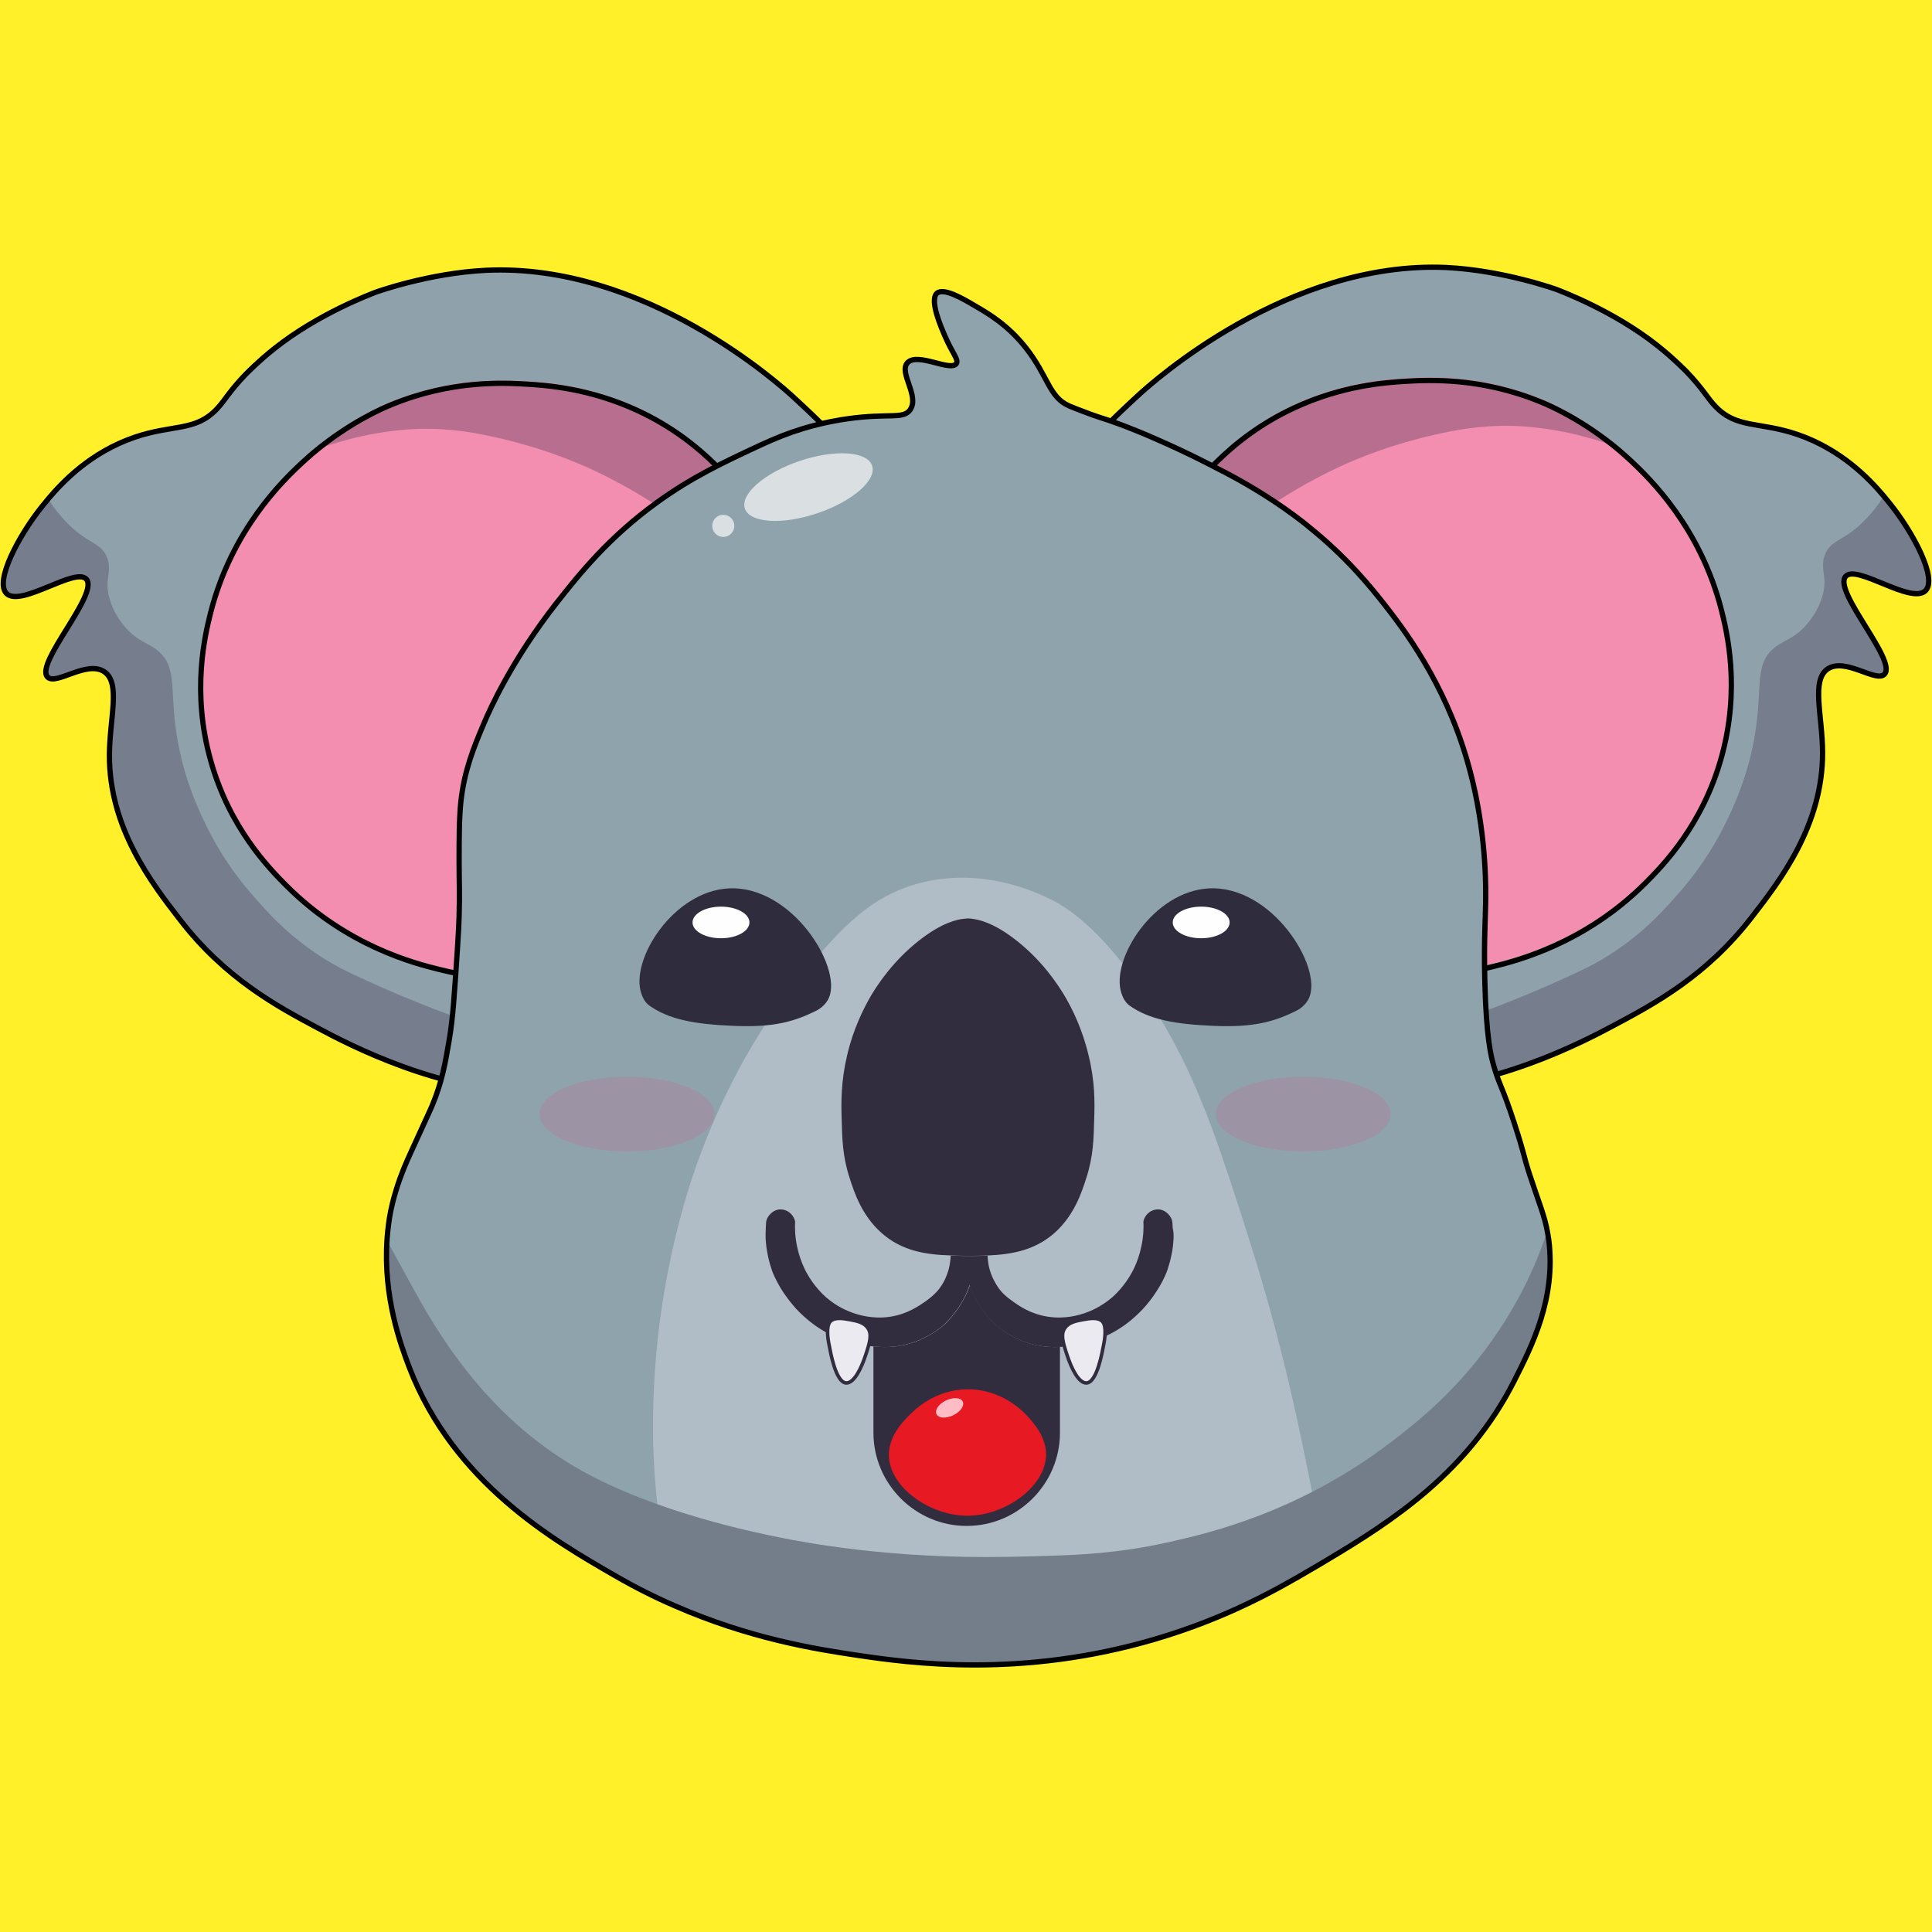 <?xml version="1.0" encoding="utf-8"?>
<!-- Generator: Adobe Illustrator 26.0.3, SVG Export Plug-In . SVG Version: 6.00 Build 0)  -->
<svg version="1.1" id="Layer_1" xmlns="http://www.w3.org/2000/svg" xmlns:xlink="http://www.w3.org/1999/xlink" x="0px" y="0px"
	 viewBox="0 0 1100 1100" style="enable-background:new 0 0 1100 1100;" xml:space="preserve">
<rect x="0" y="0" width="1100" height="1100" fill="#333333" stroke="none"/>
<style type="text/css">
	.st0{fill:#FFF02A;stroke:#000000;stroke-miterlimit:10;}
	.st1{display:none;}
	.st2{display:inline;fill:none;}
	.st3{display:inline;fill:none;stroke:#A28400;stroke-width:3;stroke-miterlimit:10;}
	.st4{display:inline;opacity:0.4;fill:#FF8CBA;enable-background:new    ;}
	.st5{display:inline;}
	.st6{fill:none;}
	.st7{fill:#FF0166;stroke:#000000;stroke-width:3;stroke-miterlimit:10;}
	.st8{opacity:0.4;fill:#FF8CBA;enable-background:new    ;}
	.st9{fill:none;stroke:#000017;stroke-width:3;stroke-miterlimit:10;}
	.st10{fill:#8FA2AC;}
	.st11{fill:#767E8E;}
	.st12{fill:none;stroke:#000000;stroke-width:3;stroke-miterlimit:10;}
	.st13{fill:#F38EB0;}
	.st14{fill:#B86F8F;}
	.st15{fill:#8FA3AC;}
	.st16{fill:#B1BDC6;}
	.st17{fill:#737E8A;}
	.st18{opacity:0.6;fill:#A58BA1;enable-background:new    ;}
	.st19{fill:#2F2D3D;}
	.st20{fill:#FFFEFF;}
	.st21{fill:#312C3E;}
	.st22{fill:#E71A23;}
	.st23{fill:#FFBCC4;}
	.st24{fill:#ECEAF1;stroke:#312C3E;stroke-width:2;stroke-miterlimit:10;}
	.st25{opacity:0.8;fill:#ECEEF0;enable-background:new    ;}
	.st26{opacity:0.75;fill:#737E8A;enable-background:new    ;}
	.st27{fill:#42AFAA;}
	.st28{opacity:0.4;enable-background:new    ;}
	.st29{fill:#42AFAA;stroke:#000000;stroke-width:3;stroke-miterlimit:10;}
	.st30{fill:#3C3840;stroke:#000000;stroke-width:3;stroke-miterlimit:10;}
	.st31{fill:#424146;}
	.st32{fill:#3C3840;}
	.st33{fill:none;stroke:#000000;stroke-width:2;stroke-miterlimit:10;}
	.st34{fill:#E6AE38;stroke:#000000;stroke-width:3;stroke-miterlimit:10;}
</style>
<rect x="-84.2" y="-55.5" class="st0" width="1268.5" height="1211"/>
<g id="Layer_1_00000018929072583616307760000000968443734946217143_">
	<g id="Layer_11">
	</g>
</g>
<g id="coeur" class="st1">
	<path class="st2" d="M-3191.5-2496.6c-0.6-0.1-0.5-1-2.4-4.7c-0.6-1.2-1.2-2.3-2.4-4.5c0,0-2-3.5-4.3-7.2
		c-7.5-12.2-15.8-22.3-15.8-22.3c-15.5-19-33.1-32-33.1-32c-16.9-12.4-31.8-18.5-41.7-22.5c-24.8-9.9-45.3-12.7-56.6-14.2
		c-28.6-3.7-50.5-1.6-55.7-1c-5.1,0.6-24.6,2.8-49.1,11c-27.4,9.1-46.3,20.7-51.7,24.1c-23.1,14.6-38.5,30.1-46.2,38.5
		c-5.5,6-19.7,22.2-32.8,46.7c-7.3,13.6-16,33.1-21.8,57.7c-6.9,29.8-6.3,53.2-5.8,68.3c1.3,37.1,9.3,64.7,13.8,79.8
		c10.6,35.9,24.5,61.3,34.2,78.9c11.5,20.8,21.9,35.9,31.1,49.2c19.7,28.5,36.4,48.2,40.1,52.5c17.4,20.4,31.2,33.7,51.8,53.6
		c33.6,32.4,60.9,55.1,67.6,60.6c5.4,4.4,41.1,33.8,84.4,63.4c19.9,13.6,45,29.6,47.6,31.3c0,0,14.2,8.8,24.8,15.6
		c0.7,0.5,4.6,3,8.3,5.4c0.6,0.4,1.8,1.2,3.3,2.2c1,0.6,2.2,1.5,3.9,2.6c1.8,1.2,2.8,1.8,3,2c2.6,1.8,2.7,2,3.4,2.3
		c1.2,0.4,2.7,0.3,5.3-0.9c1.9-0.8,3.2-1.6,4.6-2.5c1.5-1,1.9-1.5,3.1-2.4c2.5-1.8,4.5-2.8,5.7-3.4c2.9-1.5,9.6-5.7,22.8-14.2
		c10.2-6.6,17.9-11.6,18.9-12.2c21.4-14.1,32.1-21.1,42.9-28.6c15.3-10.6,25.9-18.7,40.1-29.5c14.7-11.2,30.6-23.2,51.1-40.4
		c6.5-5.4,23.2-19.6,44.2-39.2c13-12.1,25.6-23.8,41.4-40.5c12.2-12.9,28.7-30.3,47.5-55.5c3-4,13.7-18.4,26.2-38.3
		c11.3-17.9,19-32.2,21.9-37.6c4.9-9.1,11.2-21,18.2-37.2c4.2-9.7,9.8-22.8,15.1-40.8c5.1-17,7.6-30.7,8.6-36.9
		c1.7-10.1,4.6-27.6,4.4-50.7c-0.2-23.5-3.6-41.4-4.9-47.8c-5.2-25.9-13.5-45.4-18.3-55.6c-10.9-23.1-23-39.3-28.9-46.7
		c-14.1-17.7-27.2-28.8-30.6-31.6c-17.1-14.3-32.2-22.2-41.4-27c-23.6-12.2-43.6-17.7-51.6-19.8c-22.7-5.8-42.2-7.2-55.9-7.4
		c-23.7-0.3-42,3.1-49.8,4.7c-11.3,2.3-33.1,7-58.2,20.7c0,0-21.3,11.6-38.3,27.3c-5.9,5.4-11.8,11.8-11.8,11.8
		c-5.2,5.7-8.7,10.1-9.6,11.1c-1,1.3-3.4,4.3-6.3,8.4c-2.1,3-4,5.7-5.8,8.6C-3188.5-2503.9-3189.8-2496.4-3191.5-2496.6z"/>
	<path class="st3" d="M-3191.5-2496.6c-0.6-0.1-0.5-1-2.4-4.7c-0.6-1.2-1.2-2.3-2.4-4.5c0,0-2-3.5-4.3-7.2
		c-7.5-12.2-15.8-22.3-15.8-22.3c-15.5-19-33.1-32-33.1-32c-16.9-12.4-31.8-18.5-41.7-22.5c-24.8-9.9-45.3-12.7-56.6-14.2
		c-28.6-3.7-50.5-1.6-55.7-1c-5.1,0.6-24.6,2.8-49.1,11c-27.4,9.1-46.3,20.7-51.7,24.1c-23.1,14.6-38.5,30.1-46.2,38.5
		c-5.5,6-19.7,22.2-32.8,46.7c-7.3,13.6-16,33.1-21.8,57.7c-6.9,29.8-6.3,53.2-5.8,68.3c1.3,37.1,9.3,64.7,13.8,79.8
		c10.6,35.9,24.5,61.3,34.2,78.9c11.5,20.8,21.9,35.9,31.1,49.2c19.7,28.5,36.4,48.2,40.1,52.5c17.4,20.4,31.2,33.7,51.8,53.6
		c33.6,32.4,60.9,55.1,67.6,60.6c5.4,4.4,41.1,33.8,84.4,63.4c19.9,13.6,45,29.6,47.6,31.3c0,0,14.2,8.8,24.8,15.6
		c0.7,0.5,4.6,3,8.3,5.4c0.6,0.4,1.8,1.2,3.3,2.2c1,0.6,2.2,1.5,3.9,2.6c1.8,1.2,2.8,1.8,3,2c2.6,1.8,2.7,2,3.4,2.3
		c1.2,0.4,2.7,0.3,5.3-0.9c1.9-0.8,3.2-1.6,4.6-2.5c1.5-1,1.9-1.5,3.1-2.4c2.5-1.8,4.5-2.8,5.7-3.4c2.9-1.5,9.6-5.7,22.8-14.2
		c10.2-6.6,17.9-11.6,18.9-12.2c21.4-14.1,32.1-21.1,42.9-28.6c15.3-10.6,25.9-18.7,40.1-29.5c14.7-11.2,30.6-23.2,51.1-40.4
		c6.5-5.4,23.2-19.6,44.2-39.2c13-12.1,25.6-23.8,41.4-40.5c12.2-12.9,28.7-30.3,47.5-55.5c3-4,13.7-18.4,26.2-38.3
		c11.3-17.9,19-32.2,21.9-37.6c4.9-9.1,11.2-21,18.2-37.2c4.2-9.7,9.8-22.8,15.1-40.8c5.1-17,7.6-30.7,8.6-36.9
		c1.7-10.1,4.6-27.6,4.4-50.7c-0.2-23.5-3.6-41.4-4.9-47.8c-5.2-25.9-13.5-45.4-18.3-55.6c-10.9-23.1-23-39.3-28.9-46.7
		c-14.1-17.7-27.2-28.8-30.6-31.6c-17.1-14.3-32.2-22.2-41.4-27c-23.6-12.2-43.6-17.7-51.6-19.8c-22.7-5.8-42.2-7.2-55.9-7.4
		c-23.7-0.3-42,3.1-49.8,4.7c-11.3,2.3-33.1,7-58.2,20.7c0,0-21.3,11.6-38.3,27.3c-5.9,5.4-11.8,11.8-11.8,11.8
		c-5.2,5.7-8.7,10.1-9.6,11.1c-1,1.3-3.4,4.3-6.3,8.4c-2.1,3-4,5.7-5.8,8.6C-3188.5-2503.9-3189.8-2496.4-3191.5-2496.6z"/>
	<path class="st4" d="M-3369.5-2568.6c-58.9,0.4-101.3,30.4-114.3,39.9c-9.3,6.8-48.9,36.8-72.3,92.8
		c-26.2,62.6-15.7,118.4-9.7,149.9c10.6,56.1,34.2,98.3,37.8,97.1c3.8-1.2-18.9-49.2-16.2-118.7c0.8-20.8,2.9-58.2,22.7-99.2
		c2.6-5.4,46.1-92.5,141.3-121.9c54.8-16.9,98-5.9,99.2-14C-3280-2550-3322.1-2568.9-3369.5-2568.6z"/>
	<path class="st4" d="M-3137.3-1930.3c-3.1-4.2,49.6-40.5,122.2-117.3c43.9-46.6,80.7-86,114.5-148c13.3-24.3,36.2-67.3,49.8-128.2
		c3.9-17.5,12.5-57.5,11.3-110c-1.1-49.5-10.2-79.2-4.9-80.9c6.5-2,31.4,38.5,42.1,85.8c17.7,78.5-10.1,147.4-27.1,189.7
		c-25.1,62.3-58,103.6-76.9,127c-34.1,42.2-65.6,68.4-95.5,93C-3065.9-1966.5-3133.8-1925.7-3137.3-1930.3z"/>
	<g class="st5">
		<path class="st6" d="M-4168.5-1903c-0.2,0-0.2-0.3-0.8-1.7c-0.2-0.4-0.4-0.8-0.9-1.6c0,0-0.7-1.3-1.5-2.6c-2.7-4.4-5.6-8-5.6-8
			c-5.5-6.8-11.8-11.4-11.8-11.4c-6-4.4-11.4-6.6-14.9-8c-8.9-3.6-16.2-4.6-20.2-5.1c-10.2-1.3-18-0.6-19.9-0.4
			c-1.8,0.2-8.8,1-17.5,3.9c-9.8,3.3-16.6,7.4-18.5,8.6c-8.3,5.2-13.8,10.7-16.5,13.7c-2,2.2-7.1,7.9-11.7,16.7
			c-2.6,4.9-5.7,11.8-7.8,20.6c-2.5,10.6-2.2,19-2.1,24.4c0.5,13.3,3.3,23.1,4.9,28.5c3.8,12.8,8.7,21.9,12.2,28.2
			c4.1,7.4,7.8,12.8,11.1,17.6c7,10.2,13,17.2,14.3,18.8c6.2,7.3,11.1,12.1,18.5,19.1c12,11.6,21.8,19.7,24.2,21.6
			c1.9,1.6,14.7,12.1,30.2,22.6c7.1,4.8,16.1,10.6,17,11.2c0,0,5.1,3.1,8.9,5.6c0.3,0.2,1.7,1.1,3,1.9c0.2,0.1,0.6,0.4,1.2,0.8
			c0.3,0.2,0.8,0.5,1.4,0.9c0.7,0.4,1,0.7,1.1,0.7c0.9,0.6,1,0.7,1.2,0.8c0.4,0.2,0.9,0.1,1.9-0.3c0.7-0.3,1.2-0.6,1.6-0.9
			c0.5-0.4,0.7-0.5,1.1-0.9c0.9-0.7,1.6-1,2-1.2c1-0.5,3.4-2,8.2-5.1c3.7-2.3,6.4-4.1,6.7-4.4c7.6-5,11.5-7.5,15.3-10.2
			c5.5-3.8,9.3-6.7,14.3-10.5c5.3-4,10.9-8.3,18.2-14.5c2.3-1.9,8.3-7,15.8-14c4.6-4.3,9.1-8.5,14.8-14.5c4.4-4.6,10.2-10.8,17-19.8
			c1.1-1.4,4.9-6.6,9.4-13.7c4-6.4,6.8-11.5,7.8-13.4c1.7-3.3,4-7.5,6.5-13.3c1.5-3.5,3.5-8.1,5.4-14.6c1.8-6.1,2.7-11,3.1-13.2
			c0.6-3.6,1.7-9.9,1.6-18.1c-0.1-8.4-1.3-14.8-1.7-17.1c-1.9-9.3-4.8-16.2-6.6-19.9c-3.9-8.3-8.2-14-10.3-16.7
			c-5-6.3-9.7-10.3-10.9-11.3c-6.1-5.1-11.5-7.9-14.8-9.6c-8.4-4.4-15.6-6.3-18.4-7.1c-8.1-2.1-15.1-2.6-20-2.6
			c-8.5-0.1-15,1.1-17.8,1.7c-4,0.8-11.8,2.5-20.8,7.4c0,0-7.6,4.2-13.7,9.8c-2.1,1.9-4.2,4.2-4.2,4.2c-1.9,2-3.1,3.6-3.4,4
			c-0.4,0.5-1.2,1.6-2.3,3c-0.8,1.1-1.4,2-2.1,3.1C-4167.5-1905.6-4167.9-1902.9-4168.5-1903z"/>
		<path class="st7" d="M-4168.5-1903c-0.2,0-0.2-0.3-0.8-1.7c-0.2-0.4-0.4-0.8-0.9-1.6c0,0-0.7-1.3-1.5-2.6c-2.7-4.4-5.6-8-5.6-8
			c-5.5-6.8-11.8-11.4-11.8-11.4c-6-4.4-11.4-6.6-14.9-8c-8.9-3.6-16.2-4.6-20.2-5.1c-10.2-1.3-18-0.6-19.9-0.4
			c-1.8,0.2-8.8,1-17.5,3.9c-9.8,3.3-16.6,7.4-18.5,8.6c-8.3,5.2-13.8,10.7-16.5,13.7c-2,2.2-7.1,7.9-11.7,16.7
			c-2.6,4.9-5.7,11.8-7.8,20.6c-2.5,10.6-2.2,19-2.1,24.4c0.5,13.3,3.3,23.1,4.9,28.5c3.8,12.8,8.7,21.9,12.2,28.2
			c4.1,7.4,7.8,12.8,11.1,17.6c7,10.2,13,17.2,14.3,18.8c6.2,7.3,11.1,12.1,18.5,19.1c12,11.6,21.8,19.7,24.2,21.6
			c1.9,1.6,14.7,12.1,30.2,22.6c7.1,4.8,16.1,10.6,17,11.2c0,0,5.1,3.1,8.9,5.6c0.3,0.2,1.7,1.1,3,1.9c0.2,0.1,0.6,0.4,1.2,0.8
			c0.3,0.2,0.8,0.5,1.4,0.9c0.7,0.4,1,0.7,1.1,0.7c0.9,0.6,1,0.7,1.2,0.8c0.4,0.2,0.9,0.1,1.9-0.3c0.7-0.3,1.2-0.6,1.6-0.9
			c0.5-0.4,0.7-0.5,1.1-0.9c0.9-0.7,1.6-1,2-1.2c1-0.5,3.4-2,8.2-5.1c3.7-2.3,6.4-4.1,6.7-4.4c7.6-5,11.5-7.5,15.3-10.2
			c5.5-3.8,9.3-6.7,14.3-10.5c5.3-4,10.9-8.3,18.2-14.5c2.3-1.9,8.3-7,15.8-14c4.6-4.3,9.1-8.5,14.8-14.5c4.4-4.6,10.2-10.8,17-19.8
			c1.1-1.4,4.9-6.6,9.4-13.7c4-6.4,6.8-11.5,7.8-13.4c1.7-3.3,4-7.5,6.5-13.3c1.5-3.5,3.5-8.1,5.4-14.6c1.8-6.1,2.7-11,3.1-13.2
			c0.6-3.6,1.7-9.9,1.6-18.1c-0.1-8.4-1.3-14.8-1.7-17.1c-1.9-9.3-4.8-16.2-6.6-19.9c-3.9-8.3-8.2-14-10.3-16.7
			c-5-6.3-9.7-10.3-10.9-11.3c-6.1-5.1-11.5-7.9-14.8-9.6c-8.4-4.4-15.6-6.3-18.4-7.1c-8.1-2.1-15.1-2.6-20-2.6
			c-8.5-0.1-15,1.1-17.8,1.7c-4,0.8-11.8,2.5-20.8,7.4c0,0-7.6,4.2-13.7,9.8c-2.1,1.9-4.2,4.2-4.2,4.2c-1.9,2-3.1,3.6-3.4,4
			c-0.4,0.5-1.2,1.6-2.3,3c-0.8,1.1-1.4,2-2.1,3.1C-4167.5-1905.6-4167.9-1902.9-4168.5-1903z"/>
		<path class="st8" d="M-4232.1-1928.7c-21,0.1-36.2,10.9-40.9,14.3c-3.3,2.4-17.5,13.1-25.8,33.1c-9.3,22.4-5.6,42.3-3.5,53.6
			c3.8,20.1,12.2,35.1,13.5,34.7c1.3-0.4-6.8-17.6-5.8-42.4c0.3-7.4,1-20.8,8.1-35.5c0.9-1.9,16.5-33.1,50.5-43.6
			c19.6-6,35-2.1,35.5-5C-4200.1-1922-4215.2-1928.8-4232.1-1928.7z"/>
		<path class="st8" d="M-4149.2-1700.6c-1.1-1.5,17.7-14.5,43.6-41.9c15.7-16.6,28.8-30.7,40.9-52.9c4.7-8.7,12.9-24,17.8-45.8
			c1.4-6.3,4.5-20.6,4-39.3c-0.4-17.7-3.6-28.3-1.7-28.9c2.3-0.7,11.2,13.7,15,30.6c6.3,28-3.6,52.7-9.7,67.8
			c-9,22.3-20.7,37-27.5,45.4c-12.2,15.1-23.4,24.4-34.1,33.2C-4123.6-1713.6-4147.9-1699-4149.2-1700.6z"/>
	</g>
</g>
<g id="bg">
</g>
<g id="rouge_cap">
</g>
<g id="main_gauche">
</g>
<g id="bras">
</g>
<g id="cap">
</g>
<g id="pentalon">
</g>
<g id="veste">
</g>
<g id="Layer_10">
</g>
<g id="tete">
	<g id="oreilles">
	</g>
</g>
<g id="coeur_00000163071191275677165630000008266031259682182540_">
</g>
<g>
	<path class="st9" d="M706.9,822.6"/>
	<g>
		<g>
			<path class="st10" d="M355.9,614c-16.3,5-32.9,7.8-49.1,8c-55,0.8-109-27.7-125.3-36.4c-24.1-12.8-53.2-28.6-78.8-61.7
				c-16.3-21-40.6-52.6-40.4-94c0.1-21.2,6.6-41.1-3-47.5c-10.1-6.6-27.7,8.2-32.3,3c-7.1-7.9,29.4-47.1,22.2-55.6
				c-6.1-7.2-37.4,16.2-45.5,8.1c-6.9-6.9,6.9-32.9,20.2-49.5c1-1.2,2.2-2.7,3.6-4.4c8.4-10,24.3-26.5,49-35
				c21.9-7.5,34.8-3.2,47-16.2c4.5-4.7,6.8-9.7,16.3-19.6c0.3-0.3,7.5-7.7,16.5-14.8c25-19.9,55.3-31.1,57.5-32
				c0,0,30.1-10.9,62.8-12.5c90.4-4.3,167.6,65.1,175.8,72.8c24.2,22.4,74.9,69.1,82.9,139.4C547.3,473.4,454.9,583.9,355.9,614z"/>
			<path class="st11" d="M355.9,614c-16.3,5-32.9,7.8-49.1,8c-55,0.8-109-27.7-125.3-36.4c-24.1-12.8-53.2-28.6-78.8-61.7
				c-16.3-21-40.6-52.6-40.4-94c0.1-21.2,6.6-41.1-3-47.5c-10.1-6.6-27.7,8.2-32.3,3c-7.1-7.9,29.4-47.1,22.2-55.6
				c-6.1-7.2-37.4,16.2-45.5,8.1c-6.9-6.9,6.9-32.9,20.2-49.5c1-1.2,2.2-2.7,3.6-4.4c3.7,6.2,7.7,10.5,9.6,12.5
				c12.5,13.7,21.3,11.9,24.3,22.2c2.2,7.8-2.1,11.4,1,22.2c2.2,7.8,6.3,13,8.1,15.2c7.7,9.5,14.2,9.7,20.2,15.1
				c9.5,8.6,6.5,20.2,9.1,41.4c3.4,28.7,13.8,49.6,18.2,58.6c10.5,21.2,22.8,35.2,29.3,42.4c7.1,8,18.7,20.6,37.4,32.3
				c6,3.8,11.4,6.6,21.2,11.1c29.8,13.8,54.7,22.5,62.6,25.3c52.1,18,51.5,15.3,71.7,24.3C345.6,609.4,350.9,611.7,355.9,614z"/>
			<path class="st12" d="M355.9,614c-16.3,5-32.9,7.8-49.1,8c-55,0.8-109-27.7-125.3-36.4c-24.1-12.8-53.2-28.6-78.8-61.7
				c-16.3-21-40.6-52.6-40.4-94c0.1-21.2,6.6-41.1-3-47.5c-10.1-6.6-27.7,8.2-32.3,3c-7.1-7.9,29.4-47.1,22.2-55.6
				c-6.1-7.2-37.4,16.2-45.5,8.1c-6.9-6.9,6.9-32.9,20.2-49.5c1-1.2,2.2-2.7,3.6-4.4c8.4-10,24.3-26.5,49-35
				c21.9-7.5,34.8-3.2,47-16.2c4.5-4.7,6.8-9.7,16.3-19.6c0.3-0.3,7.5-7.7,16.5-14.8c25-19.9,55.3-31.1,57.5-32
				c0,0,30.1-10.9,62.8-12.5c90.4-4.3,167.6,65.1,175.8,72.8c24.2,22.4,74.9,69.1,82.9,139.4C547.3,473.4,454.9,583.9,355.9,614z"/>
			<path class="st13" d="M478,408c-7.6,66.2-73.5,127.1-139.9,143.4c-40.9,10.1-76.5,1.8-87.9-1c-14.3-3.5-52.7-13.4-86.9-47.5
				c-9.9-9.9-32.7-33.1-43.4-71.7c-11-39.3-3.1-71.5,0-83.9c12.1-47.4,41.3-75.3,51.5-84.9c2.2-2,4.3-3.9,6.5-5.8
				c21-17.7,40.2-25.9,45.2-27.9c33.8-13.8,63.1-12.4,76.6-11.6c11.6,0.7,36,2.4,63.4,15.1c37.7,17.5,58.2,45.1,73,65.5
				c20.7,28.5,40.2,55.4,42.4,90.9C478.9,395.1,478.7,401.6,478,408z"/>
			<path class="st14" d="M478,408c-5.3-12.5-12.3-26.6-22-40.6c-7.8-11.3-16.7-21.9-16.7-21.9c-4.9-5.8-15.3-17.9-29.5-30.5
				c-34.2-30.4-69.1-46.1-76.8-49.5c-7.8-3.4-25.6-10.8-49.5-16.2c-11.9-2.7-26.4-5.6-45.5-5.1c-2.9,0.1-15,0.5-31.3,4
				c-10,2.2-19.7,5.1-28.9,8.4c21-17.7,40.2-25.9,45.2-27.9c33.8-13.8,63.1-12.4,76.6-11.6c11.6,0.7,36,2.4,63.4,15.1
				c37.7,17.5,58.2,45.1,73,65.5c20.7,28.5,40.2,55.4,42.4,90.9C478.9,395.1,478.7,401.6,478,408z"/>
			<path class="st12" d="M478,409.6c-7.6,66.2-73.5,127.1-139.9,143.4c-40.9,10.1-76.5,1.8-87.9-1c-14.3-3.5-52.7-13.4-86.9-47.5
				c-9.9-9.9-32.7-33.1-43.4-71.7c-11-39.3-3.1-71.5,0-83.9c12.1-47.4,41.3-75.3,51.5-84.9c2.2-2,4.3-3.9,6.5-5.8
				c21-17.7,40.2-25.9,45.2-27.9c33.8-13.8,63.1-12.4,76.6-11.6c11.6,0.7,36,2.4,63.4,15.1c37.7,17.5,58.2,45.1,73,65.5
				c20.7,28.5,40.2,55.4,42.4,90.9C478.9,396.8,478.7,403.2,478,409.6z"/>
		</g>
		<g>
			<path class="st10" d="M744.1,612.4c16.3,5,32.9,7.8,49.1,8c55,0.8,109-27.7,125.3-36.4c24.1-12.8,53.2-28.6,78.8-61.7
				c16.3-21,40.6-52.6,40.4-94c-0.1-21.2-6.6-41.1,3-47.5c10.1-6.6,27.7,8.2,32.3,3c7.1-7.9-29.4-47.1-22.2-55.6
				c6.1-7.2,37.4,16.2,45.5,8.1c6.9-6.9-6.9-32.9-20.2-49.5c-1-1.2-2.2-2.7-3.6-4.4c-8.4-10-24.3-26.5-49-35
				c-21.9-7.5-34.8-3.2-47-16.2c-4.5-4.7-6.8-9.7-16.3-19.6c-0.3-0.3-7.5-7.7-16.5-14.8c-25-19.9-55.3-31.1-57.5-32
				c0,0-30.1-10.9-62.8-12.5c-90.3-4-167.4,65.4-175.7,73.1c-24.2,22.4-74.9,69.1-82.9,139.4C552.7,471.7,645.1,582.2,744.1,612.4z"
				/>
			<path class="st11" d="M744.1,612.4c16.3,5,32.9,7.8,49.1,8c55,0.8,109-27.7,125.3-36.4c24.1-12.8,53.2-28.6,78.8-61.7
				c16.3-21,40.6-52.6,40.4-94c-0.1-21.2-6.6-41.1,3-47.5c10.1-6.6,27.7,8.2,32.3,3c7.1-7.9-29.4-47.1-22.2-55.6
				c6.1-7.2,37.4,16.2,45.5,8.1c6.9-6.9-6.9-32.9-20.2-49.5c-1-1.2-2.2-2.7-3.6-4.4c-3.7,6.2-7.7,10.5-9.6,12.5
				c-12.5,13.7-21.3,11.9-24.3,22.2c-2.2,7.8,2.1,11.4-1,22.2c-2.2,7.8-6.3,13-8.1,15.2c-7.7,9.5-14.2,9.7-20.2,15.1
				c-9.5,8.6-6.5,20.2-9.1,41.4c-3.4,28.7-13.8,49.6-18.2,58.6c-10.5,21.2-22.8,35.2-29.3,42.4c-7.1,8-18.7,20.6-37.4,32.3
				c-6,3.8-11.4,6.6-21.2,11.1c-29.8,13.8-54.7,22.5-62.6,25.3c-52.1,18-51.5,15.3-71.7,24.3C754.4,607.7,749.1,610.1,744.1,612.4z"
				/>
			<path class="st12" d="M744.1,612.4c16.3,5,32.9,7.8,49.1,8c55,0.8,109-27.7,125.3-36.4c24.1-12.8,53.2-28.6,78.8-61.7
				c16.3-21,40.6-52.6,40.4-94c-0.1-21.2-6.6-41.1,3-47.5c10.1-6.6,27.7,8.2,32.3,3c7.1-7.9-29.4-47.1-22.2-55.6
				c6.1-7.2,37.4,16.2,45.5,8.1c6.9-6.9-6.9-32.9-20.2-49.5c-1-1.2-2.2-2.7-3.6-4.4c-8.4-10-24.3-26.5-49-35
				c-21.9-7.5-34.8-3.2-47-16.2c-4.5-4.7-6.8-9.7-16.3-19.6c-0.3-0.3-7.5-7.7-16.5-14.8c-25-19.9-55.3-31.1-57.5-32
				c0,0-30.1-10.9-62.8-12.5c-90.3-4-167.4,65.4-175.7,73.1c-24.2,22.4-74.9,69.1-82.9,139.4C552.7,471.7,645.1,582.2,744.1,612.4z"
				/>
			<path class="st13" d="M622,406.3c7.6,66.2,73.5,127.1,139.9,143.4c40.9,10.1,76.5,1.8,87.9-1c14.3-3.5,52.7-13.4,86.9-47.5
				c9.9-9.9,32.7-33.1,43.4-71.7c11-39.3,3.1-71.5,0-83.9c-12.1-47.4-41.3-75.3-51.5-84.9c-2.2-2-4.3-3.9-6.5-5.8
				c-21-17.7-40.2-25.9-45.2-27.9c-33.8-13.8-63.1-12.4-76.6-11.6c-11.6,0.7-36,2.4-63.4,15.1c-37.7,17.5-58.2,45.1-73,65.5
				c-20.7,28.5-40.2,55.4-42.4,90.9C621.1,393.5,621.3,399.9,622,406.3z"/>
			<path class="st14" d="M622,406.3c5.3-12.5,12.3-26.6,22-40.6c7.8-11.3,16.7-21.9,16.7-21.9c4.9-5.8,15.3-17.9,29.5-30.5
				c34.2-30.4,69.1-46.1,76.8-49.5c7.8-3.4,25.6-10.8,49.5-16.2c11.9-2.7,26.4-5.6,45.5-5.1c2.9,0.1,15,0.5,31.3,4
				c10,2.2,19.7,5.1,28.9,8.4C901.2,237.2,882,229,877,227c-33.8-13.8-63.1-12.4-76.6-11.6c-11.6,0.7-36,2.4-63.4,15.1
				c-37.7,17.5-58.2,45.1-73,65.5c-20.7,28.5-40.2,55.4-42.4,90.9C621.1,393.5,621.3,399.9,622,406.3z"/>
			<path class="st12" d="M622,408c7.6,66.2,73.5,127.1,139.9,143.4c40.9,10.1,76.5,1.8,87.9-1c14.3-3.5,52.7-13.4,86.9-47.5
				c9.9-9.9,32.7-33.1,43.4-71.7c11-39.3,3.1-71.5,0-83.9c-12.1-47.4-41.3-75.3-51.5-84.9c-2.2-2-4.3-3.9-6.5-5.8
				c-21-17.7-40.2-25.9-45.2-27.9c-33.8-13.8-63.1-12.4-76.6-11.6c-11.6,0.7-36,2.4-63.4,15.1c-37.7,17.5-58.2,45.1-73,65.5
				c-20.7,28.5-40.2,55.4-42.4,90.9C621.1,395.1,621.3,401.6,622,408z"/>
		</g>
	</g>
	<path class="st15" d="M861.5,786.3c-26.2,51.7-68.9,79.5-106.9,102.1c-3.1,1.9-6.2,3.7-9.3,5.5c-17.6,10.3-46.5,27.1-88.4,39.4
		c-76.2,22.4-139.4,13.6-169.7,9.1c-23.5-3.5-60.8-9.4-103.8-28.2c-11.1-4.8-22.5-10.5-34.2-17.3c-34.7-20-91.4-52.7-116.7-118.2
		c-4.8-12.6-15.1-40.1-12.7-73.5c0.4-5.1,1-10.5,2.1-15.9c0.4-1.9,1.3-6.1,3.1-11.9c2.8-9.1,5.8-15.8,8.5-21.7
		c11.6-25.4,11-24,11.9-26.1c5.6-13.4,7.5-24,9.8-37.7c2.1-12.5,2.9-25.4,4.6-51.1c0.7-10.4,0.9-15.7,1-19.2c0.4-13.2,0-19.7,0-30.8
		c0-13.7,0-24.5,1-34.4c2-17.9,7.3-30.8,13.1-44.5c3.4-8,15.8-36,41.7-69c12.8-16.2,29.3-36.9,56.8-56.8
		c20-14.5,37.8-22.8,58.8-32.6c8.7-4,15.9-6.9,24.1-9.4c11.9-3.6,22-5.2,25.9-5.7c23.5-3.3,31.5,0.5,35.4-5.1
		c5.5-7.9-6.7-21.2-1.5-26.8c5.7-6.1,24.6,5.3,27.8,0.5c1.5-2.3-2.3-5.8-6.5-15.7c-2.1-4.8-8.9-20.3-4.6-24.3
		c3.8-3.4,14.8,3,21.7,7.1c7.9,4.6,18.5,10.8,28.8,23.7c13,16.4,13.2,28.2,24.8,33.3c1.3,0.6,6.4,2.6,12.4,4.8
		c5.5,2,6.5,2.1,12.7,4.3c6,2.1,10.6,4,13.1,5c5.8,2.3,10.2,4.3,12.5,5.3c18.3,8,32.9,15.8,32.9,15.8c33,16.5,53.2,33.9,53.2,33.9
		c21.7,17.4,35.4,34.7,42.3,43.4c11.2,14.3,34.4,44.4,47.5,89.3c10,34.2,10.7,65.3,10.6,78c-0.1,13.4-1.1,24-0.5,48
		c0.8,31.8,3.5,42.5,5.1,48c3.1,10.9,4.7,11.2,11.6,32.3c6.6,20.4,4.9,17.5,8.8,29.5c5.6,17.1,8.6,23.5,10.3,33.5
		c0.2,1.2,0.4,2.4,0.6,3.7C885.4,739.2,871.7,766.2,861.5,786.3z"/>
	<path class="st16" d="M754.6,888.4c-3.1,1.9-6.2,3.7-9.3,5.5c-17.6,10.3-46.5,27.1-88.4,39.4c-76.2,22.4-139.4,13.6-169.7,9.1
		c-23.5-3.5-60.8-9.4-103.8-28.2c-7.1-38.8-12.8-71.1-11.4-115.8c2.2-73.9,21.9-128.3,27.3-142.5c21.6-57.2,48.9-91.1,59.1-103.1
		c20.3-23.8,36.7-42.5,65.2-50c35.7-9.3,66.4,5.2,74.3,9.1c7.6,3.7,29.9,15.8,59.1,62.1c18.9,30.1,30,57.6,44,100
		c13.1,40,26.9,82.3,40.9,150C746.9,848.8,751.3,869.9,754.6,888.4z"/>
	<path class="st17" d="M861.5,786.3c-26.2,51.7-68.9,79.5-106.9,102.1c-3.1,1.9-6.2,3.7-9.3,5.5c-17.6,10.3-46.5,27.1-88.4,39.4
		c-76.2,22.4-139.4,13.6-169.7,9.1c-23.5-3.5-60.8-9.4-103.8-28.2c-11.1-4.8-22.5-10.5-34.2-17.3c-34.7-20-91.4-52.7-116.7-118.2
		c-4.8-12.6-15.1-40.1-12.7-73.5c4.2,7.9,9,16.6,14.2,26.1c13.1,23.8,40.7,73.8,95.5,105.1c43.5,24.8,101.5,36.4,116.7,39.4
		c10.3,2,59.9,11.9,127.3,10.6c36.6-0.7,60.6-1.3,93-8.6c23-5.2,73.7-17.2,125.3-56.6c14.1-10.7,39.5-30.4,61.6-63.7
		c13-19.5,21.5-38.4,27.2-55.3c0.2,1.2,0.4,2.4,0.6,3.7C885.4,739.2,871.7,766.2,861.5,786.3z"/>
	<path class="st12" d="M862.1,786.3c-26.2,51.7-68.9,79.5-106.9,102.1c-3.1,1.9-6.2,3.7-9.3,5.5c-17.6,10.3-46.5,27.1-88.4,39.4
		c-76.2,22.4-139.4,13.6-169.7,9.1c-23.5-3.5-60.8-9.4-103.8-28.2c-11.1-4.8-22.5-10.5-34.2-17.3c-34.7-20-91.4-52.7-116.7-118.2
		c-4.8-12.6-15.1-40.1-12.7-73.5c0.4-5.1,1-10.5,2.1-15.9c0.4-1.9,1.3-6.1,3.1-11.9c2.8-9.1,5.8-15.8,8.5-21.7
		c11.6-25.4,11-24,11.9-26.1c5.6-13.4,7.5-24,9.8-37.7c2.1-12.5,2.9-25.4,4.6-51.1c0.7-10.4,0.9-15.7,1-19.2c0.4-13.2,0-19.7,0-30.8
		c0-13.7,0-24.5,1-34.4c2-17.9,7.3-30.8,13.1-44.5c3.4-8,15.8-36,41.7-69c12.8-16.2,29.3-36.9,56.8-56.8
		c20-14.5,37.8-22.8,58.8-32.6c8.7-4,15.9-6.9,24.1-9.4c11.9-3.6,22-5.2,25.9-5.7c23.5-3.3,31.5,0.5,35.4-5.1
		c5.5-7.9-6.7-21.2-1.5-26.8c5.7-6.1,24.6,5.3,27.8,0.5c1.5-2.3-2.3-5.8-6.5-15.7c-2.1-4.8-8.9-20.3-4.6-24.3
		c3.8-3.4,14.8,3,21.7,7.1c7.9,4.6,18.5,10.8,28.8,23.7c13,16.4,13.2,28.2,24.8,33.3c1.3,0.6,6.4,2.6,12.4,4.8
		c5.5,2,6.5,2.1,12.7,4.3c6,2.1,10.6,4,13.1,5c5.8,2.3,10.2,4.3,12.5,5.3c18.3,8,32.9,15.8,32.9,15.8c33,16.5,53.2,33.9,53.2,33.9
		c21.7,17.4,35.4,34.7,42.3,43.4c11.2,14.3,34.4,44.4,47.5,89.3c10,34.2,10.7,65.3,10.6,78c-0.1,13.4-1.1,24-0.5,48
		c0.8,31.8,3.5,42.5,5.1,48c3.1,10.9,4.7,11.2,11.6,32.3c6.6,20.4,4.9,17.5,8.8,29.5c5.6,17.1,8.6,23.5,10.3,33.5
		c0.2,1.2,0.4,2.4,0.6,3.7C886,739.2,872.3,766.2,862.1,786.3z"/>
	<g>
		<ellipse class="st18" cx="357" cy="634.3" rx="49.8" ry="21.3"/>
		<ellipse class="st18" cx="742" cy="634.3" rx="49.8" ry="21.3"/>
	</g>
	<g>
		<g>
			<path class="st19" d="M472,568c-2,4.7-6.4,7-6.8,7.2c-13.2,6.7-25,9.8-47.2,8.9c-22.9-0.9-37.3-3.8-48.2-11.5
				c-3.1-2.2-4.2-5.6-4.8-7.4c-6-19.1,18.4-57.8,50-59.4C450.8,504.1,479.5,550.4,472,568z"/>
			<ellipse class="st20" cx="410.5" cy="525.2" rx="16.2" ry="9"/>
		</g>
	</g>
	<g>
		<g>
			<path class="st19" d="M745.4,568c-2,4.7-6.4,7-6.8,7.2c-13.2,6.7-25,9.8-47.2,8.9c-22.9-0.9-37.3-3.8-48.2-11.5
				c-3.1-2.2-4.2-5.6-4.8-7.4c-6-19.1,18.4-57.8,50-59.4C724.3,504.1,753,550.4,745.4,568z"/>
			<ellipse class="st20" cx="683.9" cy="525.2" rx="16.2" ry="9"/>
		</g>
	</g>
	<path class="st21" d="M603.5,766.9v48.8c0,29.2-23.9,53.1-53.1,53.1c-29.2,0-53.1-23.9-53.1-53.1v-49.1c4.3,0.4,10.1,0.8,17.4-0.8
		c13-2.9,21.4-10.2,23.3-11.9c0.2-0.1,0.6-0.6,1.3-1.3c2.9-2.9,9.4-10.5,13-21c3.5,10.5,10.1,18.1,12.9,21c0.7,0.7,1.2,1.2,1.3,1.3
		c2,1.8,10.3,9,23.3,11.9C595.1,767,599.7,767.1,603.5,766.9z"/>
	<path class="st21" d="M623,637c-0.3,11.4-0.5,21.4-4.5,33.7c-2.7,8.4-6.9,21.2-17.9,31.1c-11.4,10.2-24.7,12.4-38,13
		c-2.8,0.1-5.5,0.2-8.2,0.2c-0.6,0-1.2,0-1.7,0s-1.1,0-1.6,0c-0.4,0-0.8,0-1.3,0h-0.3c-2.6,0-5.3-0.1-7.9-0.2
		c-13.9-0.4-28.1-2.3-40-13.1c-11-9.9-15.2-22.7-17.9-31.1c-4-12.3-4.2-22.3-4.5-33.7c-0.3-9.3-0.4-21.1,3.1-36
		c3.5-15.1,9.4-26.8,13.9-34.5c3.9-6.4,12.4-19.3,26.8-30.7c13.7-10.8,22.3-12.1,25-12.5c0.8-0.1,1.9-0.2,3-0.3
		c1.2,0.1,2.2,0.1,3,0.3c2.7,0.4,11.4,1.7,25,12.5c14.4,11.4,22.9,24.3,26.8,30.7c4.6,7.7,10.4,19.3,14,34.5
		C623.5,615.9,623.3,627.7,623,637z"/>
	<path class="st21" d="M668.2,703.7c0,0.6,0,2.1-0.2,3.9c-0.3,3.5-0.8,6.1-1.2,7.8c-0.3,1.3-0.5,2.2-0.6,2.5c0,0-0.7,2.7-1.5,5.1
		c-1.5,4.4-4.3,9.2-4.9,10.1c-3.6,6-7.3,10.3-9.2,12.3c-5.3,5.6-10.1,9-11.5,9.9c-12.4,8.5-24.9,10.6-31.1,11.2
		c-1.4,0.1-3,0.3-4.7,0.4c-3.7,0.2-8.3,0.1-13.7-1.1c-13-2.9-21.4-10.2-23.3-11.9c-0.1-0.1-0.6-0.6-1.3-1.3
		c-2.8-2.9-9.4-10.5-12.9-21c-3.5,10.5-10.1,18.1-13,21c-0.7,0.7-1.2,1.2-1.3,1.3c-1.9,1.8-10.3,9-23.3,11.9
		c-7.3,1.6-13.2,1.2-17.4,0.8c-0.3,0-0.6-0.1-1-0.1c-6.1-0.6-18.7-2.7-31.1-11.2c-1.3-0.9-6.2-4.3-11.5-9.9
		c-1.9-2.1-5.6-6.3-9.2-12.3c-0.5-0.9-3.4-5.7-4.9-10.1c-0.8-2.4-1.5-5.1-1.5-5.1c-0.1-0.3-0.3-1.2-0.6-2.5
		c-0.3-1.7-0.9-4.3-1.2-7.8c-0.2-1.9-0.2-3.3-0.2-3.9c0-0.6,0-2.3,0.1-4.5c0.1-2.4,0.2-3.7,0.4-4.4c0.8-2.8,4.1-6.5,8.5-6.2
		c3.7,0.2,6.9,3,7.8,6.8c-0.1,1.3-0.1,3.3,0,5.7c0.6,12.1,5.1,20.8,6.4,23.3c4.5,8.3,10.1,13.2,11.2,14.2c6.3,5.5,12.5,7.9,15.3,8.9
		c3.2,1.1,11.1,3.7,21.2,2.2c9.8-1.5,16.3-6.1,20.5-9c3.9-2.8,6-5.1,7.2-6.6c0.9-1.2,3-3.9,4.5-8c1.9-4.7,2.1-8.7,2.3-11v-0.2
		c2.6,0.1,5.3,0.1,7.9,0.2h0.3c0.4,0,0.8,0,1.3,0s1.1,0,1.6,0c0.6,0,1.2,0,1.7,0c2.7,0,5.5-0.1,8.2-0.2v0.2c0.1,2.3,0.4,6.3,2.3,11
		c1.6,4,3.6,6.8,4.5,8c1.2,1.6,3.3,3.9,7.2,6.6c4.1,3,10.6,7.5,20.5,9c10.1,1.5,18-1.1,21.2-2.2c2.9-1,9-3.5,15.3-8.9
		c1.1-1,6.7-5.9,11.2-14.2c1.4-2.5,5.8-11.2,6.5-23.3c0.1-2.4,0.1-4.3,0-5.7c0.9-3.9,4.1-6.6,7.8-6.8c4.5-0.3,7.7,3.5,8.5,6.2
		c0.2,0.8,0.3,2,0.4,4.4C668.2,701.4,668.2,703,668.2,703.7z"/>
	<path class="st22" d="M595.6,828.6c-0.5,17.9-23.4,34.6-45.2,34.4c-21.4-0.2-44.1-16.5-44.3-34.4c-0.2-12.1,10-21.4,14-25.1
		c2.8-2.6,13.6-12.2,30.3-12.5c19.7-0.3,32.1,12.6,34.1,14.8C588.2,809.8,595.8,818,595.6,828.6z"/>
	
		<ellipse transform="matrix(0.903 -0.429 0.429 0.903 -291.64 309.11)" class="st23" cx="540.6" cy="802.2" rx="8.3" ry="4.7"/>
	<path class="st24" d="M472.9,752.2c-0.6,0.6-3,3-0.8,13.8c0.6,2.9,3.6,21.5,9.9,21.4c4.2-0.1,8.2-7.7,11-16.3
		c2.2-6.7,3.6-11.4,1.1-15c-2.2-3.2-6.2-4-10-4.7C480.3,750.7,475.6,749.8,472.9,752.2z"/>
	<path class="st24" d="M627.5,752.2c0.6,0.6,3,3,0.8,13.8c-0.6,2.9-3.6,21.5-9.9,21.4c-4.2-0.1-8.2-7.7-11-16.3
		c-2.2-6.7-3.6-11.4-1.1-15c2.2-3.2,6.2-4,10-4.7C620.2,750.7,624.8,749.8,627.5,752.2z"/>
	
		<ellipse transform="matrix(0.948 -0.32 0.32 0.948 -64.519 161.562)" class="st25" cx="460" cy="277.4" rx="38.2" ry="15.7"/>
	<circle class="st25" cx="411.8" cy="299.4" r="6.3"/>
</g>
<g id="main_droite_00000033364077448622048250000017637957640728368781_">
	<g>
		<g>
			<path class="st15" d="M-513.8,823.8c-0.3,0.3-0.4,0.6-0.6,0.8c-4,5.1-21.8,26.2-48.5,25.3c-29.8-1.1-59.4-29.5-57.1-63.4
				c0.6-9.6,3.8-18.3,8.6-25.9c10.2-16,28-26.7,46.2-28.9c23.4-2.8,51.5,7.8,62.1,32.3C-491,791.5-509.4,818-513.8,823.8z"/>
			<path class="st26" d="M-513.8,823.8c-0.3,0.3-0.4,0.6-0.6,0.8c-4,5.1-21.8,26.2-48.5,25.3c-29.8-1.1-59.4-29.5-57.1-63.4
				c0.6-9.6,3.8-18.3,8.6-25.9c2.1,7.2,4.4,12.8,6,16.5c6,13.9,11.5,26.8,25.2,36.4c13.7,9.6,28.7,11.3,35.1,12.1
				c9.6,1.1,17.1,0.3,21.1-0.1C-520.3,825-516.9,824.5-513.8,823.8z"/>
			<path class="st12" d="M-503,763.9c12.7,29.1-8.5,57.1-11.4,60.7c-4,5.1-21.8,26.2-48.5,25.3c-29.8-1.1-59.4-29.5-57.1-63.4
				c2.1-29.9,28-51.6,54.8-54.8C-541.8,728.8-513.6,739.4-503,763.9z"/>
		</g>
		<path class="st27" d="M-1384,505.1c-8.1-8.4-21.2-24.9-47.5-57.8c-12.5-15.6-17.9-22.8-21.5-34.7c-1.6-5.3-8.4-30.5,4.5-54.6
			c7.3-13.6,17.4-20.3,34.1-31.1c20.7-13.4,37.8-19.5,62.1-28c52-18.3,72.2-16.7,79.6-15.9c9.1,1,16.7,1.8,24.3,5.3
			c42,19.3,50.1,104.3,37.9,166c-8.8,44.7-37.9,126.1-81.1,128.1C-1309.3,583.2-1334.2,557.2-1384,505.1z"/>
		<path class="st28" d="M-1222.7,498.5c-14.2,40.3-37.9,82.4-68.9,83.9c-17.7,0.8-42.6-25.2-92.4-77.3c-8.1-8.5-21.2-24.9-47.5-57.8
			c-12.4-15.6-17.9-22.8-21.5-34.7c-1.6-5.3-8.4-30.5,4.5-54.6c4.7-8.8,10.6-14.7,18.7-20.7c7.4,13.3,16,24.8,25.3,37.3
			c24.8,33.3,49.9,53.3,65.2,65.2c14.3,11.2,39.5,30.9,74.2,45.5C-1249.2,492.1-1235.2,496.1-1222.7,498.5z"/>
		<path class="st12" d="M-1210.5,454.3c-2.5,12.7-6.6,28.3-12.3,44.2c-14.2,40.3-37.9,82.4-68.9,83.9c-17.7,0.8-42.6-25.2-92.4-77.3
			c-8.1-8.5-21.2-24.9-47.5-57.8c-12.4-15.6-17.9-22.8-21.5-34.7c-1.6-5.3-8.4-30.5,4.5-54.6c4.7-8.8,10.6-14.7,18.7-20.7
			c4.4-3.3,9.5-6.6,15.4-10.4c20.7-13.4,37.8-19.5,62.1-28c52-18.3,72.2-16.7,79.6-15.9c9.1,1,16.7,1.8,24.3,5.3
			C-1206.4,307.6-1198.3,392.7-1210.5,454.3z"/>
		<path class="st29" d="M-775.5,580.9c17.8,9.2,42.1-3.5,75.8-21.2c18.6-9.8,30-18.9,56.1-39.4c83.5-65.6,90.9-74.2,94-89.4
			c6-29.7-10.3-56.2-16.7-66.7c-20.5-33.4-52.2-45.8-66.7-51.5c-10.7-4.2-67-26.4-124.3,3c-11,5.7-52.2,26.9-65.2,69.7
			c-8.1,26.8,3.7,32.7,22.7,124.3C-789.7,558.1-789.4,573.7-775.5,580.9z"/>
		<path class="st9" d="M-852.8,520.2"/>
		<path class="st15" d="M-1334.7,484.8c0,13.5-4.4,25.9-11.8,36c-11.1,15.1-28.9,24.9-49,24.9c-33.6,0-60.8-27.3-60.8-60.9
			c0-20.1,9.8-38,24.8-49c10.1-7.4,22.5-11.8,36-11.8C-1361.9,424-1334.7,451.3-1334.7,484.8z"/>
		<path class="st26" d="M-1334.7,484.8c0,13.5-4.4,25.9-11.8,36c-9.2-14.4-22.3-32-40.4-49.6c-15.9-15.5-31.5-27-44.7-35.4
			c3.9-2.9,10.3-6.9,19.1-9.4c5.4-1.6,11.1-2.4,16.9-2.4C-1361.9,424-1334.7,451.3-1334.7,484.8z"/>
		<circle class="st12" cx="-1395.7" cy="484.9" r="60.8"/>
		<path class="st30" d="M-1131.2,629.9c-5.6,8.9-11.3,17.9-16.9,26.8c-7.3,11.6-14.6,23.2-21.9,34.7c-45-3.2-138.8-16.6-225.4-84.8
			c-33.1-26.1-57.3-54-74.7-78.1c21.2-8.9,42.3-17.7,63.5-26.6c24.5-10.2,49-20.5,73.4-30.7L-1131.2,629.9z"/>
		<path class="st30" d="M-835.4,643.5c5.6-8.9,11.3-17.9,16.9-26.8c7.3-11.6,14.6-23.2,21.9-34.7c45,3.2,138.8,16.6,225.4,84.8
			c33.1,26.1,57.3,54,74.7,78.1c-21.2,8.9-42.3,17.7-63.5,26.6c-24.5,10.2-49,20.5-73.4,30.7L-835.4,643.5z"/>
		<path class="st31" d="M-726.7,1139.5c-81.6,16.5-180.4,28.8-292.5,27.1c-96.1-1.4-181.7-12.8-254.1-27.7
			c-51.5-10.5-84.8-60.6-74.4-112.2c36.2-178.8,72.3-357.6,108.5-536.3c7.6-37.9,37.2-66.7,73.9-74.3c6.3-1.3,12.8-2,19.4-2h274.1
			c44.2,0,82.6,30.4,92.7,73.4l117.4,500.6l8.5,36.4C-640.9,1076.7-674.1,1128.9-726.7,1139.5z"/>
		<path class="st32" d="M-726.7,1139.5c-81.6,16.5-180.4,28.8-292.5,27.1c-96.1-1.4-181.7-12.8-254.1-27.7
			c-51.5-10.5-84.8-60.6-74.4-112.2c36.2-178.8,72.3-357.6,108.5-536.3c7.6-37.9,37.2-66.7,73.9-74.3c-1.2,5.2-2.9,12.3-5.4,22.3
			c-9.4,38-31.5,123.5-36.8,143.9c0,0-30.2,116.4-42.4,168.3c-5,21.2-10.2,43.8-10.2,43.8c-2.7,11.9-4.4,19.5-4.9,21.7
			c-1.3,5.9-3.8,16.9-6.7,30.6c0,0-5.8,27.1-12.6,61c-0.4,2.2-0.9,4.6-3.1,15.3c-3,14.7-3.1,15.7-3.4,17.1c0,0-2.4,14.4,1.5,31.1
			c5.2,21.9,30.5,35.9,48.5,45.5c46.2,24.7,89.9,28.2,96.3,28.8c94.3,8.9,173-1.7,279.3-15.9c13.8-1.8,37.3-5.1,67.4-10.6
			c27.2-5,49.8-9.9,65.9-13.7c31.6-7.3,53.9-12.5,70.3-17.1l8.5,36.4C-640.9,1076.7-674.1,1128.9-726.7,1139.5z"/>
		<path class="st12" d="M-726.7,1139.5c-81.6,16.5-180.4,28.8-292.5,27.1c-96.1-1.4-181.7-12.8-254.1-27.7
			c-51.5-10.5-84.8-60.6-74.4-112.2c36.2-178.8,72.3-357.6,108.5-536.3c7.6-37.9,37.2-66.7,73.9-74.3c6.3-1.3,12.8-2,19.4-2h274.1
			c44.2,0,82.6,30.4,92.7,73.4l117.4,500.6l8.5,36.4C-640.9,1076.7-674.1,1128.9-726.7,1139.5z"/>
		<path class="st31" d="M-800.7,1050.2c-2.8,23.7-5.8,40-6.6,44c-3.1,16.5-7.2,37.2-15.3,61.3c-1.9,5.6-4,11.5-6.4,17.5
			c-9.4,23.7-15.6,38.8-30.8,53.6c-7.2,7-17.6,16.9-34.3,20.7c-3.9,0.9-28.4,6-47-8.6c-5.5-4.4-9-9.2-12.1-14.6
			c-8.2-14.1-12.7-28.5-16.4-50.1c-1.5-8.6-2.9-18.4-4.3-29.7c-3.5-27.2-4.5-40.9-14.1-57.1c-9.8-16.4-17.7-17.2-20.2-17.2
			c-6.5,0-11.4,5.1-14.1,8.1c-8.1,8.5-10.5,18.8-12.6,33.9c-2.1,14.9-2.4,22.7-3.5,37.9c-0.9,11.6-1.8,20.7-2.8,27.8
			c-2.2,16.8-4.3,22.9-5.8,26.8c-3.6,9.2-7.2,18.1-16.1,26.4c-13.2,12.2-28.7,14.4-33.9,15c-4.1,0.5-16.5,1.7-30.8-3.5
			c-4.5-1.6-18.7-7.4-33.8-26.3c-15.5-19.4-21.1-39-26.3-58.6c-1.7-6.7-3.4-13.2-4.9-19.4l0,0c-10.8-43.6-16.3-74.5-16.3-74.5
			c-9.5-57-15.9-85.5-17.2-98c0,0-4.8-47.8-2.4-93.9c0.3-5.2,0.6-10.4,0.6-10.4s0.8-11.6,1.7-20c3-27.4,76.3-47,76.3-47
			c76.1-20.3,125.1-33.4,199.6-26.8c93.8,8.4,117.2,38.2,120.3,45.5c4.7,11.2,9.4,24.3,9.4,24.3c1.9,5.4,3.3,9.7,4,11.6
			c0,0,2.3,7.1,4.3,14.3c14.9,52.4,17.1,99.8,17.1,99.8C-794.9,998.8-800.3,1046-800.7,1050.2z"/>
		<path class="st32" d="M-1085.5,1193.2c13.3-2.3,24.9-7,44-15.7c-2.2,16.8-4.3,22.9-5.8,26.8c-3.6,9.2-7.2,18.1-16.1,26.4
			c-13.2,12.2-28.7,14.4-33.9,15c-4.1,0.5-16.5,1.7-30.8-3.5c-4.5-1.6-18.7-7.4-33.8-26.3c-15.5-19.4-21.1-39-26.3-58.6
			c-1.7-6.7-3.4-13.2-4.9-19.4c12,17.1,22.7,27.3,26.7,31c16.7,15.6,28.1,20.2,33.3,22C-1113.4,1197.8-1095.7,1195-1085.5,1193.2z"
			/>
		<path class="st32" d="M-822.6,1155.5c-1.9,5.6-4,11.5-6.4,17.5c-9.4,23.7-15.6,38.8-30.8,53.6c-7.2,7-17.6,16.9-34.3,20.7
			c-3.9,0.9-28.4,6-47-8.6c-5.5-4.4-9-9.2-12.1-14.6c-8.2-14.1-12.7-28.5-16.4-50.1c4.9,3.5,11,7.3,19.2,10.9
			c6.2,2.8,17.3,7.7,31.1,9.1c21.1,2.1,37-5.4,59.1-15.9C-860.4,1178.1-846.1,1171.3-822.6,1155.5z"/>
		<path class="st33" d="M-1126.4,887.5c0.1,54.3,1.5,111.2,4.5,170.3c3.4,65.9,8.7,128.8,15.1,188.4"/>
		<path class="st33" d="M-872.8,908.3c-0.3,48-2.7,100.3-8.3,156.1c-6.9,68.1-17.5,130.3-29.7,185.6"/>
		<path class="st12" d="M-800.7,1050.2c-2.8,23.7-5.8,40-6.6,44c-3.1,16.5-7.2,37.2-15.3,61.3c-1.9,5.6-4,11.5-6.4,17.5
			c-9.4,23.7-15.6,38.8-30.8,53.6c-7.2,7-17.6,16.9-34.3,20.7c-3.9,0.9-28.4,6-47-8.6c-5.5-4.4-9-9.2-12.1-14.6
			c-8.2-14.1-12.7-28.5-16.4-50.1c-1.5-8.6-2.9-18.4-4.3-29.7c-3.5-27.2-4.5-40.9-14.1-57.1c-9.8-16.4-17.7-17.2-20.2-17.2
			c-6.5,0-11.4,5.1-14.1,8.1c-8.1,8.5-10.5,18.8-12.6,33.9c-2.1,14.9-2.4,22.7-3.5,37.9c-0.9,11.6-1.8,20.7-2.8,27.8
			c-2.2,16.8-4.3,22.9-5.8,26.8c-3.6,9.2-7.2,18.1-16.1,26.4c-13.2,12.2-28.7,14.4-33.9,15c-4.1,0.5-16.5,1.7-30.8-3.5
			c-4.5-1.6-18.7-7.4-33.8-26.3c-15.5-19.4-21.1-39-26.3-58.6c-1.7-6.7-3.4-13.2-4.9-19.4l0,0c-10.8-43.6-16.3-74.5-16.3-74.5
			c-9.5-57-15.9-85.5-17.2-98c0,0-4.8-47.8-2.4-93.9c0.3-5.2,0.6-10.4,0.6-10.4s0.8-11.6,1.7-20c3-27.4,76.3-47,76.3-47
			c76.1-20.3,125.1-33.4,199.6-26.8c93.8,8.4,117.2,38.2,120.3,45.5c4.7,11.2,9.4,24.3,9.4,24.3c1.9,5.4,3.3,9.7,4,11.6
			c0,0,2.3,7.1,4.3,14.3c14.9,52.4,17.1,99.8,17.1,99.8C-794.9,998.8-800.3,1046-800.7,1050.2z"/>
		<path class="st31" d="M-770.5,983.5c-56.1,17.3-139.1,35.9-240.5,34.4c-91.7-1.4-167.2-18.8-220.3-35.4
			c-0.9-20.9-1.2-44.1-0.4-69.3c1.4-44,6.1-93.8,16.7-147.9c17.8-91.2,46.6-165.3,72.4-219.6c92.7-4.3,185.4-8.5,278-12.8
			c22.8,63.3,45.1,137.4,62.6,221.3c15.3,73.3,24.3,141.4,29.3,202.1C-771.8,965.6-771.1,974.6-770.5,983.5z"/>
		<path class="st32" d="M-770.5,983.5c-56.1,17.3-139.1,35.9-240.5,34.4c-91.7-1.4-167.2-18.8-220.3-35.4
			c-0.9-20.9-1.2-44.1-0.4-69.3c8.4,8.7,17.1,16.9,23.6,21.8c15.8,12.1,48.9,26.1,150.5,38.4c35.6,4.3,93.7,11,170.5,3.5
			c0,0,55.8-5.5,114.5-20.6C-771.8,965.6-771.1,974.6-770.5,983.5z"/>
		<path class="st12" d="M-1049.4,610.7c19.7,88.2,35.5,193.8,38.4,313.2c0.8,34.9,0.7,64.2-0.6,96.3"/>
		<path class="st12" d="M-770.5,983.5c-56.1,17.3-139.1,35.9-240.5,34.4c-91.7-1.4-167.2-18.8-220.3-35.4
			c-0.9-20.9-1.2-44.1-0.4-69.3c1.4-44,6.1-93.8,16.7-147.9c17.8-91.2,46.6-165.3,72.4-219.6c92.7-4.3,185.4-8.5,278-12.8
			c22.8,63.3,45.1,137.4,62.6,221.3c15.3,73.3,24.3,141.4,29.3,202.1C-771.8,965.6-771.1,974.6-770.5,983.5z"/>
		<circle class="st34" cx="-1011.4" cy="931.8" r="18.6"/>
		<circle class="st34" cx="-1012.7" cy="857.9" r="18.6"/>
		<circle class="st34" cx="-1022" cy="783.9" r="18.6"/>
		<g>
			
				<rect x="-1102" y="544.4" transform="matrix(0.737 -0.676 0.676 0.737 -688.436 -522.912)" class="st12" width="171.7" height="157.5"/>
		</g>
		<path class="st29" d="M-1029.1,720.6c-28.4,7.8-56.8,15.7-85.1,23.5c-1-16.3-1.4-34.1-0.8-53.3c0.6-18.3,2.1-35.3,4-50.8
			c23.7,6.6,58.2,23.9,81.8,30.6C-1025.5,690.8-1032.7,700.4-1029.1,720.6z"/>
		<path class="st29" d="M-1008.3,720.6c28.4,7.8,56.8,15.7,85.1,23.5c1-16.3,1.4-34.1,0.8-53.3c-0.6-18.3-2.1-35.3-4-50.8
			c-23.7,6.6-58.2,23.9-81.8,30.6C-1012,690.8-1004.7,700.4-1008.3,720.6z"/>
		<circle class="st29" cx="-1015" cy="695.5" r="30.3"/>
		<g>
			<g>
				<path class="st10" d="M-1203.8,311.6c-16.3,5-32.9,7.8-49.1,8c-55,0.8-109-27.7-125.3-36.4c-24.1-12.8-53.2-28.6-78.8-61.7
					c-16.3-21-40.6-52.6-40.4-94c0.1-21.2,6.6-41.1-3-47.5c-10.1-6.6-27.7,8.2-32.3,3c-7.1-7.9,29.4-47.1,22.2-55.6
					c-6.1-7.2-37.4,16.2-45.5,8.1c-6.9-6.9,6.9-32.9,20.2-49.5c1-1.2,2.2-2.7,3.6-4.4c8.4-10,24.3-26.5,49-35
					c21.9-7.5,34.8-3.2,47-16.2c4.5-4.7,6.8-9.7,16.3-19.6c0.3-0.3,7.5-7.7,16.5-14.8c25-19.9,55.3-31.1,57.5-32
					c0,0,30.1-10.9,62.8-12.5c90.4-4.3,167.6,65.1,175.8,72.8c24.2,22.4,74.9,69.1,82.9,139.4
					C-1012.4,171-1104.8,281.5-1203.8,311.6z"/>
				<path class="st11" d="M-1203.8,311.6c-16.3,5-32.9,7.8-49.1,8c-55,0.8-109-27.7-125.3-36.4c-24.1-12.8-53.2-28.6-78.8-61.7
					c-16.3-21-40.6-52.6-40.4-94c0.1-21.2,6.6-41.1-3-47.5c-10.1-6.6-27.7,8.2-32.3,3c-7.1-7.9,29.4-47.1,22.2-55.6
					c-6.1-7.2-37.4,16.2-45.5,8.1c-6.9-6.9,6.9-32.9,20.2-49.5c1-1.2,2.2-2.7,3.6-4.4c3.7,6.2,7.7,10.5,9.6,12.5
					c12.5,13.7,21.3,11.9,24.3,22.2c2.2,7.8-2.1,11.4,1,22.2c2.2,7.8,6.3,13,8.1,15.2c7.7,9.5,14.2,9.7,20.2,15.1
					c9.5,8.6,6.5,20.2,9.1,41.4c3.4,28.7,13.8,49.6,18.2,58.6c10.5,21.2,22.8,35.2,29.3,42.4c7.1,8,18.7,20.6,37.4,32.3
					c6,3.8,11.4,6.6,21.2,11.1c29.8,13.8,54.7,22.5,62.6,25.3c52.1,18,51.5,15.3,71.7,24.3C-1214.1,307-1208.8,309.3-1203.8,311.6z"
					/>
				<path class="st12" d="M-1203.8,311.6c-16.3,5-32.9,7.8-49.1,8c-55,0.8-109-27.7-125.3-36.4c-24.1-12.8-53.2-28.6-78.8-61.7
					c-16.3-21-40.6-52.6-40.4-94c0.1-21.2,6.6-41.1-3-47.5c-10.1-6.6-27.7,8.2-32.3,3c-7.1-7.9,29.4-47.1,22.2-55.6
					c-6.1-7.2-37.4,16.2-45.5,8.1c-6.9-6.9,6.9-32.9,20.2-49.5c1-1.2,2.2-2.7,3.6-4.4c8.4-10,24.3-26.5,49-35
					c21.9-7.5,34.8-3.2,47-16.2c4.5-4.7,6.8-9.7,16.3-19.6c0.3-0.3,7.5-7.7,16.5-14.8c25-19.9,55.3-31.1,57.5-32
					c0,0,30.1-10.9,62.8-12.5c90.4-4.3,167.6,65.1,175.8,72.8c24.2,22.4,74.9,69.1,82.9,139.4
					C-1012.4,171-1104.8,281.5-1203.8,311.6z"/>
				<path class="st13" d="M-1081.7,105.6c-7.6,66.2-73.5,127.1-139.9,143.4c-40.9,10.1-76.5,1.8-87.9-1
					c-14.3-3.5-52.7-13.4-86.9-47.5c-9.9-9.9-32.7-33.1-43.4-71.7c-11-39.3-3.1-71.5,0-83.9c12.1-47.4,41.3-75.3,51.5-84.9
					c2.2-2,4.3-3.9,6.5-5.8c21-17.7,40.2-25.9,45.2-27.9c33.8-13.8,63.1-12.4,76.6-11.6c11.6,0.7,36,2.4,63.4,15.1
					c37.7,17.5,58.2,45.1,73,65.5c20.7,28.5,40.2,55.4,42.4,90.9C-1080.8,92.7-1081,99.2-1081.7,105.6z"/>
				<path class="st14" d="M-1081.7,105.6c-5.3-12.5-12.3-26.6-22-40.6c-7.8-11.3-16.7-21.9-16.7-21.9c-4.9-5.8-15.3-17.9-29.5-30.5
					c-34.2-30.4-69.1-46.1-76.8-49.5c-7.8-3.4-25.6-10.8-49.5-16.2c-11.9-2.7-26.4-5.6-45.5-5.1c-2.9,0.1-15,0.5-31.3,4
					c-10,2.2-19.7,5.1-28.9,8.4c21-17.7,40.2-25.9,45.2-27.9c33.8-13.8,63.1-12.4,76.6-11.6c11.6,0.7,36,2.4,63.4,15.1
					c37.7,17.5,58.2,45.1,73,65.5c20.7,28.5,40.2,55.4,42.4,90.9C-1080.8,92.7-1081,99.2-1081.7,105.6z"/>
				<path class="st12" d="M-1081.7,107.2c-7.6,66.2-73.5,127.1-139.9,143.4c-40.9,10.1-76.5,1.8-87.9-1
					c-14.3-3.5-52.7-13.4-86.9-47.5c-9.9-9.9-32.7-33.1-43.4-71.7c-11-39.3-3.1-71.5,0-83.9c12.1-47.4,41.3-75.3,51.5-84.9
					c2.2-2,4.3-3.9,6.5-5.8c21-17.7,40.2-25.9,45.2-27.9c33.8-13.8,63.1-12.4,76.6-11.6c11.6,0.7,36,2.4,63.4,15.1
					c37.7,17.5,58.2,45.1,73,65.5c20.7,28.5,40.2,55.4,42.4,90.9C-1080.8,94.4-1081,100.8-1081.7,107.2z"/>
			</g>
			<g>
				<path class="st10" d="M-815.6,310c16.3,5,32.9,7.8,49.1,8c55,0.8,109-27.7,125.3-36.4c24.1-12.8,53.2-28.6,78.8-61.7
					c16.3-21,40.6-52.6,40.4-94c-0.1-21.2-6.6-41.1,3-47.5c10.1-6.6,27.7,8.2,32.3,3c7.1-7.9-29.4-47.1-22.2-55.6
					c6.1-7.2,37.4,16.2,45.5,8.1c6.9-6.9-6.9-32.9-20.2-49.5c-1-1.2-2.2-2.7-3.6-4.4c-8.4-10-24.3-26.5-49-35
					c-21.9-7.5-34.8-3.2-47-16.2c-4.5-4.7-6.8-9.7-16.3-19.6c-0.3-0.3-7.5-7.7-16.5-14.8c-25-19.9-55.3-31.1-57.5-32
					c0,0-30.1-10.9-62.8-12.5c-90.3-4-167.4,65.4-175.7,73.1c-24.2,22.4-74.9,69.1-82.9,139.4C-1007,169.3-914.6,279.8-815.6,310z"
					/>
				<path class="st11" d="M-815.6,310c16.3,5,32.9,7.8,49.1,8c55,0.8,109-27.7,125.3-36.4c24.1-12.8,53.2-28.6,78.8-61.7
					c16.3-21,40.6-52.6,40.4-94c-0.1-21.2-6.6-41.1,3-47.5c10.1-6.6,27.7,8.2,32.3,3c7.1-7.9-29.4-47.1-22.2-55.6
					c6.1-7.2,37.4,16.2,45.5,8.1c6.9-6.9-6.9-32.9-20.2-49.5c-1-1.2-2.2-2.7-3.6-4.4c-3.7,6.2-7.7,10.5-9.6,12.5
					c-12.5,13.7-21.3,11.9-24.3,22.2c-2.2,7.8,2.1,11.4-1,22.2c-2.2,7.8-6.3,13-8.1,15.2c-7.7,9.5-14.2,9.7-20.2,15.1
					c-9.5,8.6-6.5,20.2-9.1,41.4c-3.4,28.7-13.8,49.6-18.2,58.6c-10.5,21.2-22.8,35.2-29.3,42.4c-7.1,8-18.7,20.6-37.4,32.3
					c-6,3.8-11.4,6.6-21.2,11.1c-29.8,13.8-54.7,22.5-62.6,25.3c-52.1,18-51.5,15.3-71.7,24.3C-805.3,305.3-810.6,307.7-815.6,310z"
					/>
				<path class="st12" d="M-815.6,310c16.3,5,32.9,7.8,49.1,8c55,0.8,109-27.7,125.3-36.4c24.1-12.8,53.2-28.6,78.8-61.7
					c16.3-21,40.6-52.6,40.4-94c-0.1-21.2-6.6-41.1,3-47.5c10.1-6.6,27.7,8.2,32.3,3c7.1-7.9-29.4-47.1-22.2-55.6
					c6.1-7.2,37.4,16.2,45.5,8.1c6.9-6.9-6.9-32.9-20.2-49.5c-1-1.2-2.2-2.7-3.6-4.4c-8.4-10-24.3-26.5-49-35
					c-21.9-7.5-34.8-3.2-47-16.2c-4.5-4.7-6.8-9.7-16.3-19.6c-0.3-0.3-7.5-7.7-16.5-14.8c-25-19.9-55.3-31.1-57.5-32
					c0,0-30.1-10.9-62.8-12.5c-90.3-4-167.4,65.4-175.7,73.1c-24.2,22.4-74.9,69.1-82.9,139.4C-1007,169.3-914.6,279.8-815.6,310z"
					/>
				<path class="st13" d="M-937.7,103.9c7.6,66.2,73.5,127.1,139.9,143.4c40.9,10.1,76.5,1.8,87.9-1c14.3-3.5,52.7-13.4,86.9-47.5
					c9.9-9.9,32.7-33.1,43.4-71.7c11-39.3,3.1-71.5,0-83.9c-12.1-47.4-41.3-75.3-51.5-84.9c-2.2-2-4.3-3.9-6.5-5.8
					c-21-17.7-40.2-25.9-45.2-27.9c-33.8-13.8-63.1-12.4-76.6-11.6c-11.6,0.7-36,2.4-63.4,15.1c-37.7,17.5-58.2,45.1-73,65.5
					C-916.5,22.1-936,49-938.2,84.5C-938.6,91.1-938.4,97.5-937.7,103.9z"/>
				<path class="st14" d="M-937.7,103.9c5.3-12.5,12.3-26.6,22-40.6C-907.9,52-899,41.4-899,41.4c4.9-5.8,15.3-17.9,29.5-30.5
					c34.2-30.4,69.1-46.1,76.8-49.5c7.8-3.4,25.6-10.8,49.5-16.2c11.9-2.7,26.4-5.6,45.5-5.1c2.9,0.1,15,0.5,31.3,4
					c10,2.2,19.7,5.1,28.9,8.4c-21-17.7-40.2-25.9-45.2-27.9c-33.8-13.8-63.1-12.4-76.6-11.6c-11.6,0.7-36,2.4-63.4,15.1
					c-37.7,17.5-58.2,45.1-73,65.5c-20.7,28.5-40.2,55.4-42.4,90.9C-938.6,91.1-938.4,97.5-937.7,103.9z"/>
				<path class="st12" d="M-937.7,105.6c7.6,66.2,73.5,127.1,139.9,143.4c40.9,10.1,76.5,1.8,87.9-1c14.3-3.5,52.7-13.4,86.9-47.5
					c9.9-9.9,32.7-33.1,43.4-71.7c11-39.3,3.1-71.5,0-83.9c-12.1-47.4-41.3-75.3-51.5-84.9c-2.2-2-4.3-3.9-6.5-5.8
					c-21-17.7-40.2-25.9-45.2-27.9c-33.8-13.8-63.1-12.4-76.6-11.6c-11.6,0.7-36,2.4-63.4,15.1c-37.7,17.5-58.2,45.1-73,65.5
					c-20.7,28.5-40.2,55.4-42.4,90.9C-938.6,92.7-938.4,99.2-937.7,105.6z"/>
			</g>
		</g>
		<path class="st15" d="M-698.2,483.9c-26.2,51.7-68.9,79.5-106.9,102.1c-3.1,1.9-6.2,3.7-9.3,5.5c-17.6,10.3-46.5,27.1-88.4,39.4
			c-76.2,22.4-139.4,13.6-169.7,9.1c-23.5-3.5-60.8-9.4-103.8-28.2c-11.1-4.8-22.5-10.5-34.2-17.3c-34.7-20-91.4-52.7-116.7-118.2
			c-4.8-12.6-15.1-40.1-12.7-73.5c0.4-5.1,1-10.5,2.1-15.9c0.4-1.9,1.3-6.1,3.1-11.9c2.8-9.1,5.8-15.8,8.5-21.7
			c11.6-25.4,11-24,11.9-26.1c5.6-13.4,7.5-24,9.8-37.7c2.1-12.5,2.9-25.4,4.6-51.1c0.7-10.4,0.9-15.7,1-19.2
			c0.4-13.2,0-19.7,0-30.8c0-13.7,0-24.5,1-34.4c2-17.9,7.3-30.8,13.1-44.5c3.4-8,15.8-36,41.7-69c12.8-16.2,29.3-36.9,56.8-56.8
			c20-14.5,37.8-22.8,58.8-32.6c8.7-4,15.9-6.9,24.1-9.4c11.9-3.6,22-5.2,25.9-5.7c23.5-3.3,31.5,0.5,35.4-5.1
			c5.5-7.9-6.7-21.2-1.5-26.8c5.7-6.1,24.6,5.3,27.8,0.5c1.5-2.3-2.3-5.8-6.5-15.7c-2.1-4.8-8.9-20.3-4.6-24.3
			c3.8-3.4,14.8,3,21.7,7.1c7.9,4.6,18.5,10.8,28.8,23.7c13,16.4,13.2,28.2,24.8,33.3c1.3,0.6,6.4,2.6,12.4,4.8
			c5.5,2,6.5,2.1,12.7,4.3c6,2.1,10.6,4,13.1,5c5.8,2.3,10.2,4.3,12.5,5.3c18.3,8,32.9,15.8,32.9,15.8c33,16.5,53.2,33.9,53.2,33.9
			c21.7,17.4,35.4,34.7,42.3,43.4c11.2,14.3,34.4,44.4,47.5,89.3c10,34.2,10.7,65.3,10.6,78c-0.1,13.4-1.1,24-0.5,48
			c0.8,31.8,3.5,42.5,5.1,48c3.1,10.9,4.7,11.2,11.6,32.3c6.6,20.4,4.9,17.5,8.8,29.5c5.6,17.1,8.6,23.5,10.3,33.5
			c0.2,1.2,0.4,2.4,0.6,3.7C-674.3,436.8-688,463.8-698.2,483.9z"/>
		<path class="st16" d="M-805.1,586c-3.1,1.9-6.2,3.7-9.3,5.5c-17.6,10.3-46.5,27.1-88.4,39.4c-76.2,22.4-139.4,13.6-169.7,9.1
			c-23.5-3.5-60.8-9.4-103.8-28.2c-7.1-38.8-12.8-71.1-11.4-115.8c2.2-73.9,21.9-128.3,27.3-142.5c21.6-57.2,48.9-91.1,59.1-103.1
			c20.3-23.8,36.7-42.5,65.2-50c35.7-9.3,66.4,5.2,74.3,9.1c7.6,3.7,29.9,15.8,59.1,62.1c18.9,30.1,30,57.6,44,100
			c13.1,40,26.9,82.3,40.9,150C-812.8,546.4-808.4,567.5-805.1,586z"/>
		<path class="st17" d="M-698.2,483.9c-26.2,51.7-68.9,79.5-106.9,102.1c-3.1,1.9-6.2,3.7-9.3,5.5c-17.6,10.3-46.5,27.1-88.4,39.4
			c-76.2,22.4-139.4,13.6-169.7,9.1c-23.5-3.5-60.8-9.4-103.8-28.2c-11.1-4.8-22.5-10.5-34.2-17.3c-34.7-20-91.4-52.7-116.7-118.2
			c-4.8-12.6-15.1-40.1-12.7-73.5c4.2,7.9,9,16.6,14.2,26.1c13.1,23.8,40.7,73.8,95.5,105.1c43.5,24.8,101.5,36.4,116.7,39.4
			c10.3,2,59.9,11.9,127.3,10.6c36.6-0.7,60.6-1.3,93-8.6c23-5.2,73.7-17.2,125.3-56.6c14.1-10.7,39.5-30.4,61.6-63.7
			c13-19.5,21.5-38.4,27.2-55.3c0.2,1.2,0.4,2.4,0.6,3.7C-674.3,436.8-688,463.8-698.2,483.9z"/>
		<path class="st12" d="M-697.6,483.9c-26.2,51.7-68.9,79.5-106.9,102.1c-3.1,1.9-6.2,3.7-9.3,5.5c-17.6,10.3-46.5,27.1-88.4,39.4
			c-76.2,22.4-139.4,13.6-169.7,9.1c-23.5-3.5-60.8-9.4-103.8-28.2c-11.1-4.8-22.5-10.5-34.2-17.3c-34.7-20-91.4-52.7-116.7-118.2
			c-4.8-12.6-15.1-40.1-12.7-73.5c0.4-5.1,1-10.5,2.1-15.9c0.4-1.9,1.3-6.1,3.1-11.9c2.8-9.1,5.8-15.8,8.5-21.7
			c11.6-25.4,11-24,11.9-26.1c5.6-13.4,7.5-24,9.8-37.7c2.1-12.5,2.9-25.4,4.6-51.1c0.7-10.4,0.9-15.7,1-19.2
			c0.4-13.2,0-19.7,0-30.8c0-13.7,0-24.5,1-34.4c2-17.9,7.3-30.8,13.1-44.5c3.4-8,15.8-36,41.7-69c12.8-16.2,29.3-36.9,56.8-56.8
			c20-14.5,37.8-22.8,58.8-32.6c8.7-4,15.9-6.9,24.1-9.4c11.9-3.6,22-5.2,25.9-5.7c23.5-3.3,31.5,0.5,35.4-5.1
			c5.5-7.9-6.7-21.2-1.5-26.8c5.7-6.1,24.6,5.3,27.8,0.5c1.5-2.3-2.3-5.8-6.5-15.7c-2.1-4.8-8.9-20.3-4.6-24.3
			c3.8-3.4,14.8,3,21.7,7.1c7.9,4.6,18.5,10.8,28.8,23.7c13,16.4,13.2,28.2,24.8,33.3c1.3,0.6,6.4,2.6,12.4,4.8
			c5.5,2,6.5,2.1,12.7,4.3c6,2.1,10.6,4,13.1,5c5.8,2.3,10.2,4.3,12.5,5.3c18.3,8,32.9,15.8,32.9,15.8c33,16.5,53.2,33.9,53.2,33.9
			c21.7,17.4,35.4,34.7,42.3,43.4c11.2,14.3,34.4,44.4,47.5,89.3c10,34.2,10.7,65.3,10.6,78c-0.1,13.4-1.1,24-0.5,48
			c0.8,31.8,3.5,42.5,5.1,48c3.1,10.9,4.7,11.2,11.6,32.3c6.6,20.4,4.9,17.5,8.8,29.5c5.6,17.1,8.6,23.5,10.3,33.5
			c0.2,1.2,0.4,2.4,0.6,3.7C-673.7,436.8-687.4,463.8-697.6,483.9z"/>
		<g>
			<ellipse class="st18" cx="-1202.7" cy="331.9" rx="49.8" ry="21.3"/>
			<ellipse class="st18" cx="-817.7" cy="331.9" rx="49.8" ry="21.3"/>
		</g>
		<g>
			<g>
				<path class="st19" d="M-1087.7,265.6c-2,4.7-6.4,7-6.8,7.2c-13.2,6.7-25,9.8-47.2,8.9c-22.9-0.9-37.3-3.8-48.2-11.5
					c-3.1-2.2-4.2-5.6-4.8-7.4c-6-19.1,18.4-57.8,50-59.4C-1108.9,201.7-1080.2,248-1087.7,265.6z"/>
				<ellipse class="st20" cx="-1149.2" cy="222.8" rx="16.2" ry="9"/>
			</g>
		</g>
		<g>
			<g>
				<path class="st19" d="M-814.3,265.6c-2,4.7-6.4,7-6.8,7.2c-13.2,6.7-25,9.8-47.2,8.9c-22.9-0.9-37.3-3.8-48.2-11.5
					c-3.1-2.2-4.2-5.6-4.8-7.4c-6-19.1,18.4-57.8,50-59.4C-835.4,201.7-806.7,248-814.3,265.6z"/>
				<ellipse class="st20" cx="-875.8" cy="222.8" rx="16.2" ry="9"/>
			</g>
		</g>
		<path class="st21" d="M-956.2,464.5v48.8c0,29.2-23.9,53.1-53.1,53.1s-53.1-23.9-53.1-53.1v-49.1c4.3,0.4,10.1,0.8,17.4-0.8
			c13-2.9,21.4-10.2,23.3-11.9c0.2-0.1,0.6-0.6,1.3-1.3c2.9-2.9,9.4-10.5,13-21c3.5,10.5,10.1,18.1,12.9,21c0.7,0.7,1.2,1.2,1.3,1.3
			c2,1.8,10.3,9,23.3,11.9C-964.6,464.6-960,464.7-956.2,464.5z"/>
		<path class="st21" d="M-936.7,334.6c-0.3,11.4-0.5,21.4-4.5,33.7c-2.7,8.4-6.9,21.2-17.9,31.1c-11.4,10.2-24.7,12.4-38,13
			c-2.8,0.1-5.5,0.2-8.2,0.2c-0.6,0-1.2,0-1.7,0s-1.1,0-1.6,0c-0.4,0-0.8,0-1.3,0h-0.3c-2.6,0-5.3-0.1-7.9-0.2
			c-13.9-0.4-28.1-2.3-40-13.1c-11-9.9-15.2-22.7-17.9-31.1c-4-12.3-4.2-22.3-4.5-33.7c-0.3-9.3-0.4-21.1,3.1-36
			c3.5-15.1,9.4-26.8,13.9-34.5c3.9-6.4,12.4-19.3,26.8-30.7c13.7-10.8,22.3-12.1,25-12.5c0.8-0.1,1.9-0.2,3-0.3
			c1.2,0.1,2.2,0.1,3,0.3c2.7,0.4,11.4,1.7,25,12.5c14.4,11.4,22.9,24.3,26.8,30.7c4.6,7.7,10.4,19.3,14,34.5
			C-936.2,313.5-936.4,325.3-936.7,334.6z"/>
		<path class="st21" d="M-891.5,401.3c0,0.6,0,2.1-0.2,3.9c-0.3,3.5-0.8,6.1-1.2,7.8c-0.3,1.3-0.5,2.2-0.6,2.5c0,0-0.7,2.7-1.5,5.1
			c-1.5,4.4-4.3,9.2-4.9,10.1c-3.6,6-7.3,10.3-9.2,12.3c-5.3,5.6-10.1,9-11.5,9.9c-12.4,8.5-24.9,10.6-31.1,11.2
			c-1.4,0.1-3,0.3-4.7,0.4c-3.7,0.2-8.3,0.1-13.7-1.1c-13-2.9-21.4-10.2-23.3-11.9c-0.1-0.1-0.6-0.6-1.3-1.3
			c-2.8-2.9-9.4-10.5-12.9-21c-3.5,10.5-10.1,18.1-13,21c-0.7,0.7-1.2,1.2-1.3,1.3c-1.9,1.8-10.3,9-23.3,11.9
			c-7.3,1.6-13.2,1.2-17.4,0.8c-0.3,0-0.6-0.1-1-0.1c-6.1-0.6-18.7-2.7-31.1-11.2c-1.3-0.9-6.2-4.3-11.5-9.9
			c-1.9-2.1-5.6-6.3-9.2-12.3c-0.5-0.9-3.4-5.7-4.9-10.1c-0.8-2.4-1.5-5.1-1.5-5.1c-0.1-0.3-0.3-1.2-0.6-2.5
			c-0.3-1.7-0.9-4.3-1.2-7.8c-0.2-1.9-0.2-3.3-0.2-3.9c0-0.6,0-2.3,0.1-4.5c0.1-2.4,0.2-3.7,0.4-4.4c0.8-2.8,4.1-6.5,8.5-6.2
			c3.7,0.2,6.9,3,7.8,6.8c-0.1,1.3-0.1,3.3,0,5.7c0.6,12.1,5.1,20.8,6.4,23.3c4.5,8.3,10.1,13.2,11.2,14.2
			c6.3,5.5,12.5,7.9,15.3,8.9c3.2,1.1,11.1,3.7,21.2,2.2c9.8-1.5,16.3-6.1,20.5-9c3.9-2.8,6-5.1,7.2-6.6c0.9-1.2,3-3.9,4.5-8
			c1.9-4.7,2.1-8.7,2.3-11v-0.2c2.6,0.1,5.3,0.1,7.9,0.2h0.3c0.4,0,0.8,0,1.3,0s1.1,0,1.6,0c0.6,0,1.2,0,1.7,0
			c2.7,0,5.5-0.1,8.2-0.2v0.2c0.1,2.3,0.4,6.3,2.3,11c1.6,4,3.6,6.8,4.5,8c1.2,1.6,3.3,3.9,7.2,6.6c4.1,3,10.6,7.5,20.5,9
			c10.1,1.5,18-1.1,21.2-2.2c2.9-1,9-3.5,15.3-8.9c1.1-1,6.7-5.9,11.2-14.2c1.4-2.5,5.8-11.2,6.5-23.3c0.1-2.4,0.1-4.3,0-5.7
			c0.9-3.9,4.1-6.6,7.8-6.8c4.5-0.3,7.7,3.5,8.5,6.2c0.2,0.8,0.3,2,0.4,4.4C-891.5,399-891.5,400.6-891.5,401.3z"/>
		<path class="st22" d="M-964.1,526.2c-0.5,17.9-23.4,34.6-45.2,34.4c-21.4-0.2-44.1-16.5-44.3-34.4c-0.2-12.1,10-21.4,14-25.1
			c2.8-2.6,13.6-12.2,30.3-12.5c19.7-0.3,32.1,12.6,34.1,14.8C-971.5,507.4-963.9,515.6-964.1,526.2z"/>
		
			<ellipse transform="matrix(0.903 -0.429 0.429 0.903 -312.569 -388.566)" class="st23" cx="-1019.1" cy="499.8" rx="8.3" ry="4.7"/>
		<path class="st24" d="M-1086.8,449.8c-0.6,0.6-3,3-0.8,13.8c0.6,2.9,3.6,21.5,9.9,21.4c4.2-0.1,8.2-7.7,11-16.3
			c2.2-6.7,3.6-11.4,1.1-15c-2.2-3.2-6.2-4-10-4.7C-1079.4,448.3-1084.1,447.4-1086.8,449.8z"/>
		<path class="st24" d="M-932.2,449.8c0.6,0.6,3,3,0.8,13.8c-0.6,2.9-3.6,21.5-9.9,21.4c-4.2-0.1-8.2-7.7-11-16.3
			c-2.2-6.7-3.6-11.4-1.1-15c2.2-3.2,6.2-4,10-4.7C-939.5,448.3-934.9,447.4-932.2,449.8z"/>
		
			<ellipse transform="matrix(0.948 -0.32 0.32 0.948 -49.684 -352.762)" class="st25" cx="-1099.7" cy="-25" rx="38.2" ry="15.7"/>
		<circle class="st25" cx="-1147.9" cy="-3" r="6.3"/>
	</g>
</g>
</svg>
